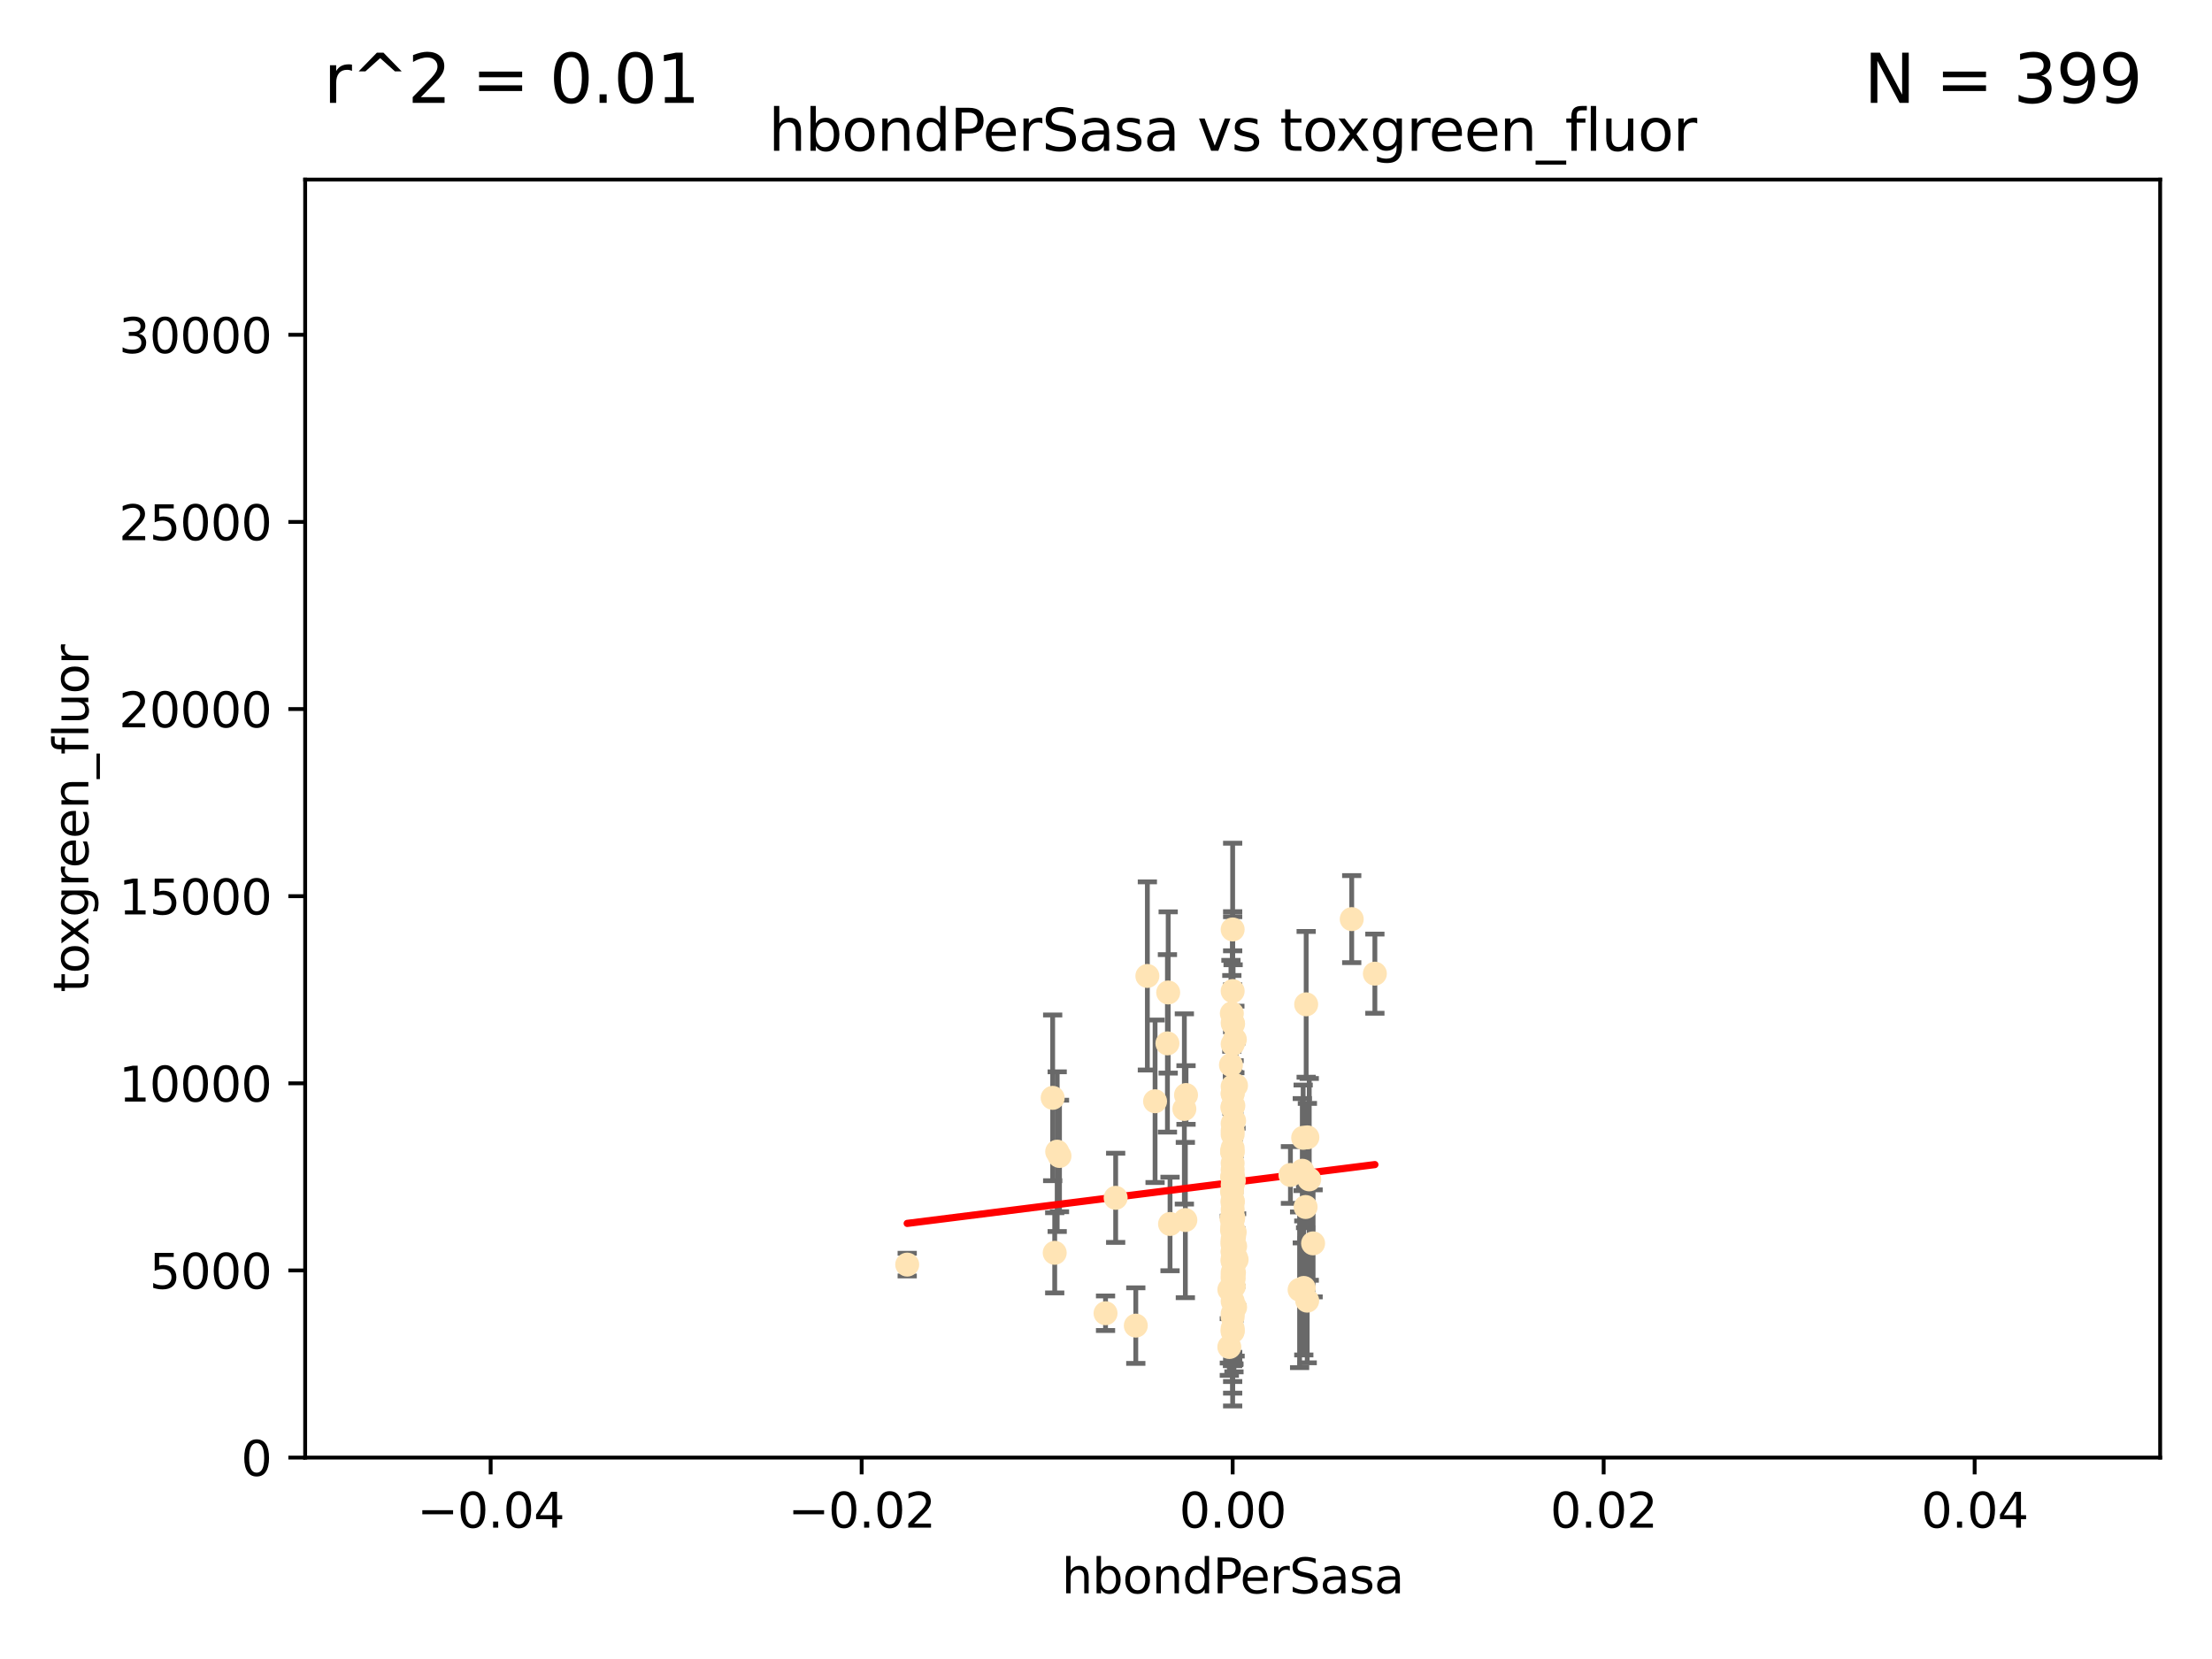 <?xml version="1.0" encoding="utf-8" standalone="no"?>
<!DOCTYPE svg PUBLIC "-//W3C//DTD SVG 1.1//EN"
  "http://www.w3.org/Graphics/SVG/1.1/DTD/svg11.dtd">
<svg xmlns:xlink="http://www.w3.org/1999/xlink" width="460.8pt" height="345.6pt" viewBox="0 0 460.8 345.6" xmlns="http://www.w3.org/2000/svg" version="1.1">
 <defs>
  <style type="text/css">*{stroke-linejoin: round; stroke-linecap: butt}</style>
 </defs>
 <g id="figure_1">
  <g id="patch_1">
   <path d="M 0 345.6 
L 460.8 345.6 
L 460.8 0 
L 0 0 
z
" style="fill: #ffffff"/>
  </g>
  <g id="axes_1">
   <g id="patch_2">
    <path d="M 63.571 303.64 
L 450 303.64 
L 450 37.411 
L 63.571 37.411 
z
" style="fill: #ffffff"/>
   </g>
   <g id="PathCollection_1">
    <defs>
     <path id="m0e00f5f2d9" d="M 0 1.118 
C 0.297 1.118 0.581 1 0.791 0.791 
C 1 0.581 1.118 0.297 1.118 0 
C 1.118 -0.297 1 -0.581 0.791 -0.791 
C 0.581 -1 0.297 -1.118 0 -1.118 
C -0.297 -1.118 -0.581 -1 -0.791 -0.791 
C -1 -0.581 -1.118 -0.297 -1.118 0 
C -1.118 0.297 -1 0.581 -0.791 0.791 
C -0.581 1 -0.297 1.118 0 1.118 
z
" style="stroke: #ffe4b5"/>
    </defs>
    <g clip-path="url(#p1bb22c89fe)">
     <use xlink:href="#m0e00f5f2d9" x="257.244" y="216.536" style="fill: #ffe4b5; stroke: #ffe4b5"/>
     <use xlink:href="#m0e00f5f2d9" x="247.07" y="228.111" style="fill: #ffe4b5; stroke: #ffe4b5"/>
     <use xlink:href="#m0e00f5f2d9" x="268.821" y="244.769" style="fill: #ffe4b5; stroke: #ffe4b5"/>
     <use xlink:href="#m0e00f5f2d9" x="256.786" y="234.05" style="fill: #ffe4b5; stroke: #ffe4b5"/>
     <use xlink:href="#m0e00f5f2d9" x="246.724" y="231.017" style="fill: #ffe4b5; stroke: #ffe4b5"/>
     <use xlink:href="#m0e00f5f2d9" x="271.474" y="237.027" style="fill: #ffe4b5; stroke: #ffe4b5"/>
     <use xlink:href="#m0e00f5f2d9" x="240.623" y="229.412" style="fill: #ffe4b5; stroke: #ffe4b5"/>
     <use xlink:href="#m0e00f5f2d9" x="257.007" y="266.293" style="fill: #ffe4b5; stroke: #ffe4b5"/>
     <use xlink:href="#m0e00f5f2d9" x="257.294" y="272.322" style="fill: #ffe4b5; stroke: #ffe4b5"/>
     <use xlink:href="#m0e00f5f2d9" x="246.931" y="254.155" style="fill: #ffe4b5; stroke: #ffe4b5"/>
     <use xlink:href="#m0e00f5f2d9" x="256.671" y="239.982" style="fill: #ffe4b5; stroke: #ffe4b5"/>
     <use xlink:href="#m0e00f5f2d9" x="256.688" y="239.753" style="fill: #ffe4b5; stroke: #ffe4b5"/>
     <use xlink:href="#m0e00f5f2d9" x="257.071" y="257.637" style="fill: #ffe4b5; stroke: #ffe4b5"/>
     <use xlink:href="#m0e00f5f2d9" x="257.303" y="259.605" style="fill: #ffe4b5; stroke: #ffe4b5"/>
     <use xlink:href="#m0e00f5f2d9" x="256.786" y="253.6" style="fill: #ffe4b5; stroke: #ffe4b5"/>
     <use xlink:href="#m0e00f5f2d9" x="256.786" y="235.57" style="fill: #ffe4b5; stroke: #ffe4b5"/>
     <use xlink:href="#m0e00f5f2d9" x="257.058" y="265.126" style="fill: #ffe4b5; stroke: #ffe4b5"/>
     <use xlink:href="#m0e00f5f2d9" x="256.711" y="255.451" style="fill: #ffe4b5; stroke: #ffe4b5"/>
     <use xlink:href="#m0e00f5f2d9" x="232.412" y="249.525" style="fill: #ffe4b5; stroke: #ffe4b5"/>
     <use xlink:href="#m0e00f5f2d9" x="256.786" y="254.168" style="fill: #ffe4b5; stroke: #ffe4b5"/>
     <use xlink:href="#m0e00f5f2d9" x="257.033" y="245.935" style="fill: #ffe4b5; stroke: #ffe4b5"/>
     <use xlink:href="#m0e00f5f2d9" x="286.412" y="202.832" style="fill: #ffe4b5; stroke: #ffe4b5"/>
     <use xlink:href="#m0e00f5f2d9" x="219.291" y="228.7" style="fill: #ffe4b5; stroke: #ffe4b5"/>
     <use xlink:href="#m0e00f5f2d9" x="256.786" y="226.335" style="fill: #ffe4b5; stroke: #ffe4b5"/>
     <use xlink:href="#m0e00f5f2d9" x="256.786" y="245.292" style="fill: #ffe4b5; stroke: #ffe4b5"/>
     <use xlink:href="#m0e00f5f2d9" x="272.74" y="245.681" style="fill: #ffe4b5; stroke: #ffe4b5"/>
     <use xlink:href="#m0e00f5f2d9" x="239.018" y="203.309" style="fill: #ffe4b5; stroke: #ffe4b5"/>
     <use xlink:href="#m0e00f5f2d9" x="256.786" y="262.659" style="fill: #ffe4b5; stroke: #ffe4b5"/>
     <use xlink:href="#m0e00f5f2d9" x="256.915" y="253.603" style="fill: #ffe4b5; stroke: #ffe4b5"/>
     <use xlink:href="#m0e00f5f2d9" x="256.786" y="250.173" style="fill: #ffe4b5; stroke: #ffe4b5"/>
     <use xlink:href="#m0e00f5f2d9" x="256.65" y="248.241" style="fill: #ffe4b5; stroke: #ffe4b5"/>
     <use xlink:href="#m0e00f5f2d9" x="256.786" y="245.382" style="fill: #ffe4b5; stroke: #ffe4b5"/>
     <use xlink:href="#m0e00f5f2d9" x="220.713" y="240.809" style="fill: #ffe4b5; stroke: #ffe4b5"/>
     <use xlink:href="#m0e00f5f2d9" x="271.294" y="243.885" style="fill: #ffe4b5; stroke: #ffe4b5"/>
     <use xlink:href="#m0e00f5f2d9" x="256.656" y="256.268" style="fill: #ffe4b5; stroke: #ffe4b5"/>
     <use xlink:href="#m0e00f5f2d9" x="256.786" y="258.147" style="fill: #ffe4b5; stroke: #ffe4b5"/>
     <use xlink:href="#m0e00f5f2d9" x="256.786" y="266.337" style="fill: #ffe4b5; stroke: #ffe4b5"/>
     <use xlink:href="#m0e00f5f2d9" x="256.786" y="217.517" style="fill: #ffe4b5; stroke: #ffe4b5"/>
     <use xlink:href="#m0e00f5f2d9" x="256.786" y="250.198" style="fill: #ffe4b5; stroke: #ffe4b5"/>
     <use xlink:href="#m0e00f5f2d9" x="256.786" y="265.765" style="fill: #ffe4b5; stroke: #ffe4b5"/>
     <use xlink:href="#m0e00f5f2d9" x="256.091" y="280.604" style="fill: #ffe4b5; stroke: #ffe4b5"/>
     <use xlink:href="#m0e00f5f2d9" x="256.758" y="240.015" style="fill: #ffe4b5; stroke: #ffe4b5"/>
     <use xlink:href="#m0e00f5f2d9" x="188.988" y="263.441" style="fill: #ffe4b5; stroke: #ffe4b5"/>
     <use xlink:href="#m0e00f5f2d9" x="256.786" y="242.322" style="fill: #ffe4b5; stroke: #ffe4b5"/>
     <use xlink:href="#m0e00f5f2d9" x="256.924" y="230.33" style="fill: #ffe4b5; stroke: #ffe4b5"/>
     <use xlink:href="#m0e00f5f2d9" x="256.735" y="259.103" style="fill: #ffe4b5; stroke: #ffe4b5"/>
     <use xlink:href="#m0e00f5f2d9" x="256.786" y="244.88" style="fill: #ffe4b5; stroke: #ffe4b5"/>
     <use xlink:href="#m0e00f5f2d9" x="257.483" y="226.132" style="fill: #ffe4b5; stroke: #ffe4b5"/>
     <use xlink:href="#m0e00f5f2d9" x="256.786" y="277.386" style="fill: #ffe4b5; stroke: #ffe4b5"/>
     <use xlink:href="#m0e00f5f2d9" x="256.786" y="230.52" style="fill: #ffe4b5; stroke: #ffe4b5"/>
     <use xlink:href="#m0e00f5f2d9" x="256.786" y="213.083" style="fill: #ffe4b5; stroke: #ffe4b5"/>
     <use xlink:href="#m0e00f5f2d9" x="256.786" y="271.074" style="fill: #ffe4b5; stroke: #ffe4b5"/>
     <use xlink:href="#m0e00f5f2d9" x="273.543" y="259.016" style="fill: #ffe4b5; stroke: #ffe4b5"/>
     <use xlink:href="#m0e00f5f2d9" x="272.317" y="270.951" style="fill: #ffe4b5; stroke: #ffe4b5"/>
     <use xlink:href="#m0e00f5f2d9" x="256.786" y="244.786" style="fill: #ffe4b5; stroke: #ffe4b5"/>
     <use xlink:href="#m0e00f5f2d9" x="256.786" y="245.545" style="fill: #ffe4b5; stroke: #ffe4b5"/>
     <use xlink:href="#m0e00f5f2d9" x="257.213" y="256.689" style="fill: #ffe4b5; stroke: #ffe4b5"/>
     <use xlink:href="#m0e00f5f2d9" x="256.786" y="260.664" style="fill: #ffe4b5; stroke: #ffe4b5"/>
     <use xlink:href="#m0e00f5f2d9" x="257.074" y="263.316" style="fill: #ffe4b5; stroke: #ffe4b5"/>
     <use xlink:href="#m0e00f5f2d9" x="256.613" y="211.111" style="fill: #ffe4b5; stroke: #ffe4b5"/>
     <use xlink:href="#m0e00f5f2d9" x="272.354" y="236.934" style="fill: #ffe4b5; stroke: #ffe4b5"/>
     <use xlink:href="#m0e00f5f2d9" x="256.786" y="227.815" style="fill: #ffe4b5; stroke: #ffe4b5"/>
     <use xlink:href="#m0e00f5f2d9" x="256.547" y="253.828" style="fill: #ffe4b5; stroke: #ffe4b5"/>
     <use xlink:href="#m0e00f5f2d9" x="256.098" y="268.649" style="fill: #ffe4b5; stroke: #ffe4b5"/>
     <use xlink:href="#m0e00f5f2d9" x="256.786" y="227.838" style="fill: #ffe4b5; stroke: #ffe4b5"/>
     <use xlink:href="#m0e00f5f2d9" x="256.786" y="262.194" style="fill: #ffe4b5; stroke: #ffe4b5"/>
     <use xlink:href="#m0e00f5f2d9" x="256.427" y="221.853" style="fill: #ffe4b5; stroke: #ffe4b5"/>
     <use xlink:href="#m0e00f5f2d9" x="256.786" y="206.457" style="fill: #ffe4b5; stroke: #ffe4b5"/>
     <use xlink:href="#m0e00f5f2d9" x="257.44" y="261.955" style="fill: #ffe4b5; stroke: #ffe4b5"/>
     <use xlink:href="#m0e00f5f2d9" x="256.786" y="273.662" style="fill: #ffe4b5; stroke: #ffe4b5"/>
     <use xlink:href="#m0e00f5f2d9" x="256.786" y="262.694" style="fill: #ffe4b5; stroke: #ffe4b5"/>
     <use xlink:href="#m0e00f5f2d9" x="256.786" y="193.623" style="fill: #ffe4b5; stroke: #ffe4b5"/>
     <use xlink:href="#m0e00f5f2d9" x="256.786" y="246.826" style="fill: #ffe4b5; stroke: #ffe4b5"/>
     <use xlink:href="#m0e00f5f2d9" x="281.589" y="191.469" style="fill: #ffe4b5; stroke: #ffe4b5"/>
     <use xlink:href="#m0e00f5f2d9" x="256.697" y="245.234" style="fill: #ffe4b5; stroke: #ffe4b5"/>
     <use xlink:href="#m0e00f5f2d9" x="256.98" y="261.986" style="fill: #ffe4b5; stroke: #ffe4b5"/>
     <use xlink:href="#m0e00f5f2d9" x="272.099" y="209.222" style="fill: #ffe4b5; stroke: #ffe4b5"/>
     <use xlink:href="#m0e00f5f2d9" x="256.786" y="260.815" style="fill: #ffe4b5; stroke: #ffe4b5"/>
     <use xlink:href="#m0e00f5f2d9" x="256.786" y="265.045" style="fill: #ffe4b5; stroke: #ffe4b5"/>
     <use xlink:href="#m0e00f5f2d9" x="256.786" y="243.672" style="fill: #ffe4b5; stroke: #ffe4b5"/>
     <use xlink:href="#m0e00f5f2d9" x="270.731" y="268.684" style="fill: #ffe4b5; stroke: #ffe4b5"/>
     <use xlink:href="#m0e00f5f2d9" x="256.853" y="246.295" style="fill: #ffe4b5; stroke: #ffe4b5"/>
     <use xlink:href="#m0e00f5f2d9" x="256.733" y="230.72" style="fill: #ffe4b5; stroke: #ffe4b5"/>
     <use xlink:href="#m0e00f5f2d9" x="271.606" y="268.302" style="fill: #ffe4b5; stroke: #ffe4b5"/>
     <use xlink:href="#m0e00f5f2d9" x="220.232" y="239.911" style="fill: #ffe4b5; stroke: #ffe4b5"/>
     <use xlink:href="#m0e00f5f2d9" x="257.609" y="262.419" style="fill: #ffe4b5; stroke: #ffe4b5"/>
     <use xlink:href="#m0e00f5f2d9" x="243.198" y="217.353" style="fill: #ffe4b5; stroke: #ffe4b5"/>
     <use xlink:href="#m0e00f5f2d9" x="256.786" y="258.605" style="fill: #ffe4b5; stroke: #ffe4b5"/>
     <use xlink:href="#m0e00f5f2d9" x="256.786" y="253.753" style="fill: #ffe4b5; stroke: #ffe4b5"/>
     <use xlink:href="#m0e00f5f2d9" x="256.878" y="213.294" style="fill: #ffe4b5; stroke: #ffe4b5"/>
     <use xlink:href="#m0e00f5f2d9" x="243.74" y="254.975" style="fill: #ffe4b5; stroke: #ffe4b5"/>
     <use xlink:href="#m0e00f5f2d9" x="219.716" y="260.985" style="fill: #ffe4b5; stroke: #ffe4b5"/>
     <use xlink:href="#m0e00f5f2d9" x="256.79" y="251.971" style="fill: #ffe4b5; stroke: #ffe4b5"/>
     <use xlink:href="#m0e00f5f2d9" x="256.786" y="276.739" style="fill: #ffe4b5; stroke: #ffe4b5"/>
     <use xlink:href="#m0e00f5f2d9" x="256.786" y="253.562" style="fill: #ffe4b5; stroke: #ffe4b5"/>
     <use xlink:href="#m0e00f5f2d9" x="256.786" y="274.347" style="fill: #ffe4b5; stroke: #ffe4b5"/>
     <use xlink:href="#m0e00f5f2d9" x="257.031" y="267.976" style="fill: #ffe4b5; stroke: #ffe4b5"/>
     <use xlink:href="#m0e00f5f2d9" x="256.786" y="277.211" style="fill: #ffe4b5; stroke: #ffe4b5"/>
     <use xlink:href="#m0e00f5f2d9" x="271.98" y="251.441" style="fill: #ffe4b5; stroke: #ffe4b5"/>
     <use xlink:href="#m0e00f5f2d9" x="257.088" y="233.485" style="fill: #ffe4b5; stroke: #ffe4b5"/>
     <use xlink:href="#m0e00f5f2d9" x="256.786" y="250.681" style="fill: #ffe4b5; stroke: #ffe4b5"/>
     <use xlink:href="#m0e00f5f2d9" x="256.786" y="239.983" style="fill: #ffe4b5; stroke: #ffe4b5"/>
     <use xlink:href="#m0e00f5f2d9" x="236.608" y="276.151" style="fill: #ffe4b5; stroke: #ffe4b5"/>
     <use xlink:href="#m0e00f5f2d9" x="243.355" y="206.748" style="fill: #ffe4b5; stroke: #ffe4b5"/>
     <use xlink:href="#m0e00f5f2d9" x="256.786" y="236.321" style="fill: #ffe4b5; stroke: #ffe4b5"/>
     <use xlink:href="#m0e00f5f2d9" x="256.786" y="239.171" style="fill: #ffe4b5; stroke: #ffe4b5"/>
     <use xlink:href="#m0e00f5f2d9" x="230.304" y="273.573" style="fill: #ffe4b5; stroke: #ffe4b5"/>
    </g>
   </g>
   <g id="matplotlib.axis_1">
    <g id="xtick_1">
     <g id="line2d_1">
      <defs>
       <path id="m0649bec3f9" d="M 0 0 
L 0 3.5 
" style="stroke: #000000; stroke-width: 0.8"/>
      </defs>
      <g>
       <use xlink:href="#m0649bec3f9" x="102.214" y="303.64" style="stroke: #000000; stroke-width: 0.8"/>
      </g>
     </g>
     <g id="text_1">
      <!-- −0.04 -->
      <g transform="translate(86.891 318.238)scale(0.1 -0.1)">
       <defs>
        <path id="DejaVuSans-2212" d="M 678 2272 
L 4684 2272 
L 4684 1741 
L 678 1741 
L 678 2272 
z
" transform="scale(0.016)"/>
        <path id="DejaVuSans-30" d="M 2034 4250 
Q 1547 4250 1301 3770 
Q 1056 3291 1056 2328 
Q 1056 1369 1301 889 
Q 1547 409 2034 409 
Q 2525 409 2770 889 
Q 3016 1369 3016 2328 
Q 3016 3291 2770 3770 
Q 2525 4250 2034 4250 
z
M 2034 4750 
Q 2819 4750 3233 4129 
Q 3647 3509 3647 2328 
Q 3647 1150 3233 529 
Q 2819 -91 2034 -91 
Q 1250 -91 836 529 
Q 422 1150 422 2328 
Q 422 3509 836 4129 
Q 1250 4750 2034 4750 
z
" transform="scale(0.016)"/>
        <path id="DejaVuSans-2e" d="M 684 794 
L 1344 794 
L 1344 0 
L 684 0 
L 684 794 
z
" transform="scale(0.016)"/>
        <path id="DejaVuSans-34" d="M 2419 4116 
L 825 1625 
L 2419 1625 
L 2419 4116 
z
M 2253 4666 
L 3047 4666 
L 3047 1625 
L 3713 1625 
L 3713 1100 
L 3047 1100 
L 3047 0 
L 2419 0 
L 2419 1100 
L 313 1100 
L 313 1709 
L 2253 4666 
z
" transform="scale(0.016)"/>
       </defs>
       <use xlink:href="#DejaVuSans-2212"/>
       <use xlink:href="#DejaVuSans-30" x="83.789"/>
       <use xlink:href="#DejaVuSans-2e" x="147.412"/>
       <use xlink:href="#DejaVuSans-30" x="179.199"/>
       <use xlink:href="#DejaVuSans-34" x="242.822"/>
      </g>
     </g>
    </g>
    <g id="xtick_2">
     <g id="line2d_2">
      <g>
       <use xlink:href="#m0649bec3f9" x="179.5" y="303.64" style="stroke: #000000; stroke-width: 0.8"/>
      </g>
     </g>
     <g id="text_2">
      <!-- −0.02 -->
      <g transform="translate(164.177 318.238)scale(0.1 -0.1)">
       <defs>
        <path id="DejaVuSans-32" d="M 1228 531 
L 3431 531 
L 3431 0 
L 469 0 
L 469 531 
Q 828 903 1448 1529 
Q 2069 2156 2228 2338 
Q 2531 2678 2651 2914 
Q 2772 3150 2772 3378 
Q 2772 3750 2511 3984 
Q 2250 4219 1831 4219 
Q 1534 4219 1204 4116 
Q 875 4013 500 3803 
L 500 4441 
Q 881 4594 1212 4672 
Q 1544 4750 1819 4750 
Q 2544 4750 2975 4387 
Q 3406 4025 3406 3419 
Q 3406 3131 3298 2873 
Q 3191 2616 2906 2266 
Q 2828 2175 2409 1742 
Q 1991 1309 1228 531 
z
" transform="scale(0.016)"/>
       </defs>
       <use xlink:href="#DejaVuSans-2212"/>
       <use xlink:href="#DejaVuSans-30" x="83.789"/>
       <use xlink:href="#DejaVuSans-2e" x="147.412"/>
       <use xlink:href="#DejaVuSans-30" x="179.199"/>
       <use xlink:href="#DejaVuSans-32" x="242.822"/>
      </g>
     </g>
    </g>
    <g id="xtick_3">
     <g id="line2d_3">
      <g>
       <use xlink:href="#m0649bec3f9" x="256.786" y="303.64" style="stroke: #000000; stroke-width: 0.8"/>
      </g>
     </g>
     <g id="text_3">
      <!-- 0.00 -->
      <g transform="translate(245.653 318.238)scale(0.1 -0.1)">
       <use xlink:href="#DejaVuSans-30"/>
       <use xlink:href="#DejaVuSans-2e" x="63.623"/>
       <use xlink:href="#DejaVuSans-30" x="95.41"/>
       <use xlink:href="#DejaVuSans-30" x="159.033"/>
      </g>
     </g>
    </g>
    <g id="xtick_4">
     <g id="line2d_4">
      <g>
       <use xlink:href="#m0649bec3f9" x="334.071" y="303.64" style="stroke: #000000; stroke-width: 0.8"/>
      </g>
     </g>
     <g id="text_4">
      <!-- 0.02 -->
      <g transform="translate(322.939 318.238)scale(0.1 -0.1)">
       <use xlink:href="#DejaVuSans-30"/>
       <use xlink:href="#DejaVuSans-2e" x="63.623"/>
       <use xlink:href="#DejaVuSans-30" x="95.41"/>
       <use xlink:href="#DejaVuSans-32" x="159.033"/>
      </g>
     </g>
    </g>
    <g id="xtick_5">
     <g id="line2d_5">
      <g>
       <use xlink:href="#m0649bec3f9" x="411.357" y="303.64" style="stroke: #000000; stroke-width: 0.8"/>
      </g>
     </g>
     <g id="text_5">
      <!-- 0.04 -->
      <g transform="translate(400.224 318.238)scale(0.1 -0.1)">
       <use xlink:href="#DejaVuSans-30"/>
       <use xlink:href="#DejaVuSans-2e" x="63.623"/>
       <use xlink:href="#DejaVuSans-30" x="95.41"/>
       <use xlink:href="#DejaVuSans-34" x="159.033"/>
      </g>
     </g>
    </g>
    <g id="text_6">
     <!-- hbondPerSasa -->
     <g transform="translate(221.168 331.917)scale(0.1 -0.1)">
      <defs>
       <path id="DejaVuSans-68" d="M 3513 2113 
L 3513 0 
L 2938 0 
L 2938 2094 
Q 2938 2591 2744 2837 
Q 2550 3084 2163 3084 
Q 1697 3084 1428 2787 
Q 1159 2491 1159 1978 
L 1159 0 
L 581 0 
L 581 4863 
L 1159 4863 
L 1159 2956 
Q 1366 3272 1645 3428 
Q 1925 3584 2291 3584 
Q 2894 3584 3203 3211 
Q 3513 2838 3513 2113 
z
" transform="scale(0.016)"/>
       <path id="DejaVuSans-62" d="M 3116 1747 
Q 3116 2381 2855 2742 
Q 2594 3103 2138 3103 
Q 1681 3103 1420 2742 
Q 1159 2381 1159 1747 
Q 1159 1113 1420 752 
Q 1681 391 2138 391 
Q 2594 391 2855 752 
Q 3116 1113 3116 1747 
z
M 1159 2969 
Q 1341 3281 1617 3432 
Q 1894 3584 2278 3584 
Q 2916 3584 3314 3078 
Q 3713 2572 3713 1747 
Q 3713 922 3314 415 
Q 2916 -91 2278 -91 
Q 1894 -91 1617 61 
Q 1341 213 1159 525 
L 1159 0 
L 581 0 
L 581 4863 
L 1159 4863 
L 1159 2969 
z
" transform="scale(0.016)"/>
       <path id="DejaVuSans-6f" d="M 1959 3097 
Q 1497 3097 1228 2736 
Q 959 2375 959 1747 
Q 959 1119 1226 758 
Q 1494 397 1959 397 
Q 2419 397 2687 759 
Q 2956 1122 2956 1747 
Q 2956 2369 2687 2733 
Q 2419 3097 1959 3097 
z
M 1959 3584 
Q 2709 3584 3137 3096 
Q 3566 2609 3566 1747 
Q 3566 888 3137 398 
Q 2709 -91 1959 -91 
Q 1206 -91 779 398 
Q 353 888 353 1747 
Q 353 2609 779 3096 
Q 1206 3584 1959 3584 
z
" transform="scale(0.016)"/>
       <path id="DejaVuSans-6e" d="M 3513 2113 
L 3513 0 
L 2938 0 
L 2938 2094 
Q 2938 2591 2744 2837 
Q 2550 3084 2163 3084 
Q 1697 3084 1428 2787 
Q 1159 2491 1159 1978 
L 1159 0 
L 581 0 
L 581 3500 
L 1159 3500 
L 1159 2956 
Q 1366 3272 1645 3428 
Q 1925 3584 2291 3584 
Q 2894 3584 3203 3211 
Q 3513 2838 3513 2113 
z
" transform="scale(0.016)"/>
       <path id="DejaVuSans-64" d="M 2906 2969 
L 2906 4863 
L 3481 4863 
L 3481 0 
L 2906 0 
L 2906 525 
Q 2725 213 2448 61 
Q 2172 -91 1784 -91 
Q 1150 -91 751 415 
Q 353 922 353 1747 
Q 353 2572 751 3078 
Q 1150 3584 1784 3584 
Q 2172 3584 2448 3432 
Q 2725 3281 2906 2969 
z
M 947 1747 
Q 947 1113 1208 752 
Q 1469 391 1925 391 
Q 2381 391 2643 752 
Q 2906 1113 2906 1747 
Q 2906 2381 2643 2742 
Q 2381 3103 1925 3103 
Q 1469 3103 1208 2742 
Q 947 2381 947 1747 
z
" transform="scale(0.016)"/>
       <path id="DejaVuSans-50" d="M 1259 4147 
L 1259 2394 
L 2053 2394 
Q 2494 2394 2734 2622 
Q 2975 2850 2975 3272 
Q 2975 3691 2734 3919 
Q 2494 4147 2053 4147 
L 1259 4147 
z
M 628 4666 
L 2053 4666 
Q 2838 4666 3239 4311 
Q 3641 3956 3641 3272 
Q 3641 2581 3239 2228 
Q 2838 1875 2053 1875 
L 1259 1875 
L 1259 0 
L 628 0 
L 628 4666 
z
" transform="scale(0.016)"/>
       <path id="DejaVuSans-65" d="M 3597 1894 
L 3597 1613 
L 953 1613 
Q 991 1019 1311 708 
Q 1631 397 2203 397 
Q 2534 397 2845 478 
Q 3156 559 3463 722 
L 3463 178 
Q 3153 47 2828 -22 
Q 2503 -91 2169 -91 
Q 1331 -91 842 396 
Q 353 884 353 1716 
Q 353 2575 817 3079 
Q 1281 3584 2069 3584 
Q 2775 3584 3186 3129 
Q 3597 2675 3597 1894 
z
M 3022 2063 
Q 3016 2534 2758 2815 
Q 2500 3097 2075 3097 
Q 1594 3097 1305 2825 
Q 1016 2553 972 2059 
L 3022 2063 
z
" transform="scale(0.016)"/>
       <path id="DejaVuSans-72" d="M 2631 2963 
Q 2534 3019 2420 3045 
Q 2306 3072 2169 3072 
Q 1681 3072 1420 2755 
Q 1159 2438 1159 1844 
L 1159 0 
L 581 0 
L 581 3500 
L 1159 3500 
L 1159 2956 
Q 1341 3275 1631 3429 
Q 1922 3584 2338 3584 
Q 2397 3584 2469 3576 
Q 2541 3569 2628 3553 
L 2631 2963 
z
" transform="scale(0.016)"/>
       <path id="DejaVuSans-53" d="M 3425 4513 
L 3425 3897 
Q 3066 4069 2747 4153 
Q 2428 4238 2131 4238 
Q 1616 4238 1336 4038 
Q 1056 3838 1056 3469 
Q 1056 3159 1242 3001 
Q 1428 2844 1947 2747 
L 2328 2669 
Q 3034 2534 3370 2195 
Q 3706 1856 3706 1288 
Q 3706 609 3251 259 
Q 2797 -91 1919 -91 
Q 1588 -91 1214 -16 
Q 841 59 441 206 
L 441 856 
Q 825 641 1194 531 
Q 1563 422 1919 422 
Q 2459 422 2753 634 
Q 3047 847 3047 1241 
Q 3047 1584 2836 1778 
Q 2625 1972 2144 2069 
L 1759 2144 
Q 1053 2284 737 2584 
Q 422 2884 422 3419 
Q 422 4038 858 4394 
Q 1294 4750 2059 4750 
Q 2388 4750 2728 4690 
Q 3069 4631 3425 4513 
z
" transform="scale(0.016)"/>
       <path id="DejaVuSans-61" d="M 2194 1759 
Q 1497 1759 1228 1600 
Q 959 1441 959 1056 
Q 959 750 1161 570 
Q 1363 391 1709 391 
Q 2188 391 2477 730 
Q 2766 1069 2766 1631 
L 2766 1759 
L 2194 1759 
z
M 3341 1997 
L 3341 0 
L 2766 0 
L 2766 531 
Q 2569 213 2275 61 
Q 1981 -91 1556 -91 
Q 1019 -91 701 211 
Q 384 513 384 1019 
Q 384 1609 779 1909 
Q 1175 2209 1959 2209 
L 2766 2209 
L 2766 2266 
Q 2766 2663 2505 2880 
Q 2244 3097 1772 3097 
Q 1472 3097 1187 3025 
Q 903 2953 641 2809 
L 641 3341 
Q 956 3463 1253 3523 
Q 1550 3584 1831 3584 
Q 2591 3584 2966 3190 
Q 3341 2797 3341 1997 
z
" transform="scale(0.016)"/>
       <path id="DejaVuSans-73" d="M 2834 3397 
L 2834 2853 
Q 2591 2978 2328 3040 
Q 2066 3103 1784 3103 
Q 1356 3103 1142 2972 
Q 928 2841 928 2578 
Q 928 2378 1081 2264 
Q 1234 2150 1697 2047 
L 1894 2003 
Q 2506 1872 2764 1633 
Q 3022 1394 3022 966 
Q 3022 478 2636 193 
Q 2250 -91 1575 -91 
Q 1294 -91 989 -36 
Q 684 19 347 128 
L 347 722 
Q 666 556 975 473 
Q 1284 391 1588 391 
Q 1994 391 2212 530 
Q 2431 669 2431 922 
Q 2431 1156 2273 1281 
Q 2116 1406 1581 1522 
L 1381 1569 
Q 847 1681 609 1914 
Q 372 2147 372 2553 
Q 372 3047 722 3315 
Q 1072 3584 1716 3584 
Q 2034 3584 2315 3537 
Q 2597 3491 2834 3397 
z
" transform="scale(0.016)"/>
      </defs>
      <use xlink:href="#DejaVuSans-68"/>
      <use xlink:href="#DejaVuSans-62" x="63.379"/>
      <use xlink:href="#DejaVuSans-6f" x="126.855"/>
      <use xlink:href="#DejaVuSans-6e" x="188.037"/>
      <use xlink:href="#DejaVuSans-64" x="251.416"/>
      <use xlink:href="#DejaVuSans-50" x="314.893"/>
      <use xlink:href="#DejaVuSans-65" x="371.57"/>
      <use xlink:href="#DejaVuSans-72" x="433.094"/>
      <use xlink:href="#DejaVuSans-53" x="474.207"/>
      <use xlink:href="#DejaVuSans-61" x="537.684"/>
      <use xlink:href="#DejaVuSans-73" x="598.963"/>
      <use xlink:href="#DejaVuSans-61" x="651.062"/>
     </g>
    </g>
   </g>
   <g id="matplotlib.axis_2">
    <g id="ytick_1">
     <g id="line2d_6">
      <defs>
       <path id="m889a915c3d" d="M 0 0 
L -3.5 0 
" style="stroke: #000000; stroke-width: 0.8"/>
      </defs>
      <g>
       <use xlink:href="#m889a915c3d" x="63.571" y="303.64" style="stroke: #000000; stroke-width: 0.8"/>
      </g>
     </g>
     <g id="text_7">
      <!-- 0 -->
      <g transform="translate(50.209 307.439)scale(0.1 -0.1)">
       <use xlink:href="#DejaVuSans-30"/>
      </g>
     </g>
    </g>
    <g id="ytick_2">
     <g id="line2d_7">
      <g>
       <use xlink:href="#m889a915c3d" x="63.571" y="264.657" style="stroke: #000000; stroke-width: 0.8"/>
      </g>
     </g>
     <g id="text_8">
      <!-- 5000 -->
      <g transform="translate(31.121 268.457)scale(0.1 -0.1)">
       <defs>
        <path id="DejaVuSans-35" d="M 691 4666 
L 3169 4666 
L 3169 4134 
L 1269 4134 
L 1269 2991 
Q 1406 3038 1543 3061 
Q 1681 3084 1819 3084 
Q 2600 3084 3056 2656 
Q 3513 2228 3513 1497 
Q 3513 744 3044 326 
Q 2575 -91 1722 -91 
Q 1428 -91 1123 -41 
Q 819 9 494 109 
L 494 744 
Q 775 591 1075 516 
Q 1375 441 1709 441 
Q 2250 441 2565 725 
Q 2881 1009 2881 1497 
Q 2881 1984 2565 2268 
Q 2250 2553 1709 2553 
Q 1456 2553 1204 2497 
Q 953 2441 691 2322 
L 691 4666 
z
" transform="scale(0.016)"/>
       </defs>
       <use xlink:href="#DejaVuSans-35"/>
       <use xlink:href="#DejaVuSans-30" x="63.623"/>
       <use xlink:href="#DejaVuSans-30" x="127.246"/>
       <use xlink:href="#DejaVuSans-30" x="190.869"/>
      </g>
     </g>
    </g>
    <g id="ytick_3">
     <g id="line2d_8">
      <g>
       <use xlink:href="#m889a915c3d" x="63.571" y="225.675" style="stroke: #000000; stroke-width: 0.8"/>
      </g>
     </g>
     <g id="text_9">
      <!-- 10000 -->
      <g transform="translate(24.759 229.474)scale(0.1 -0.1)">
       <defs>
        <path id="DejaVuSans-31" d="M 794 531 
L 1825 531 
L 1825 4091 
L 703 3866 
L 703 4441 
L 1819 4666 
L 2450 4666 
L 2450 531 
L 3481 531 
L 3481 0 
L 794 0 
L 794 531 
z
" transform="scale(0.016)"/>
       </defs>
       <use xlink:href="#DejaVuSans-31"/>
       <use xlink:href="#DejaVuSans-30" x="63.623"/>
       <use xlink:href="#DejaVuSans-30" x="127.246"/>
       <use xlink:href="#DejaVuSans-30" x="190.869"/>
       <use xlink:href="#DejaVuSans-30" x="254.492"/>
      </g>
     </g>
    </g>
    <g id="ytick_4">
     <g id="line2d_9">
      <g>
       <use xlink:href="#m889a915c3d" x="63.571" y="186.692" style="stroke: #000000; stroke-width: 0.8"/>
      </g>
     </g>
     <g id="text_10">
      <!-- 15000 -->
      <g transform="translate(24.759 190.492)scale(0.1 -0.1)">
       <use xlink:href="#DejaVuSans-31"/>
       <use xlink:href="#DejaVuSans-35" x="63.623"/>
       <use xlink:href="#DejaVuSans-30" x="127.246"/>
       <use xlink:href="#DejaVuSans-30" x="190.869"/>
       <use xlink:href="#DejaVuSans-30" x="254.492"/>
      </g>
     </g>
    </g>
    <g id="ytick_5">
     <g id="line2d_10">
      <g>
       <use xlink:href="#m889a915c3d" x="63.571" y="147.71" style="stroke: #000000; stroke-width: 0.8"/>
      </g>
     </g>
     <g id="text_11">
      <!-- 20000 -->
      <g transform="translate(24.759 151.509)scale(0.1 -0.1)">
       <use xlink:href="#DejaVuSans-32"/>
       <use xlink:href="#DejaVuSans-30" x="63.623"/>
       <use xlink:href="#DejaVuSans-30" x="127.246"/>
       <use xlink:href="#DejaVuSans-30" x="190.869"/>
       <use xlink:href="#DejaVuSans-30" x="254.492"/>
      </g>
     </g>
    </g>
    <g id="ytick_6">
     <g id="line2d_11">
      <g>
       <use xlink:href="#m889a915c3d" x="63.571" y="108.727" style="stroke: #000000; stroke-width: 0.8"/>
      </g>
     </g>
     <g id="text_12">
      <!-- 25000 -->
      <g transform="translate(24.759 112.527)scale(0.1 -0.1)">
       <use xlink:href="#DejaVuSans-32"/>
       <use xlink:href="#DejaVuSans-35" x="63.623"/>
       <use xlink:href="#DejaVuSans-30" x="127.246"/>
       <use xlink:href="#DejaVuSans-30" x="190.869"/>
       <use xlink:href="#DejaVuSans-30" x="254.492"/>
      </g>
     </g>
    </g>
    <g id="ytick_7">
     <g id="line2d_12">
      <g>
       <use xlink:href="#m889a915c3d" x="63.571" y="69.745" style="stroke: #000000; stroke-width: 0.8"/>
      </g>
     </g>
     <g id="text_13">
      <!-- 30000 -->
      <g transform="translate(24.759 73.544)scale(0.1 -0.1)">
       <defs>
        <path id="DejaVuSans-33" d="M 2597 2516 
Q 3050 2419 3304 2112 
Q 3559 1806 3559 1356 
Q 3559 666 3084 287 
Q 2609 -91 1734 -91 
Q 1441 -91 1130 -33 
Q 819 25 488 141 
L 488 750 
Q 750 597 1062 519 
Q 1375 441 1716 441 
Q 2309 441 2620 675 
Q 2931 909 2931 1356 
Q 2931 1769 2642 2001 
Q 2353 2234 1838 2234 
L 1294 2234 
L 1294 2753 
L 1863 2753 
Q 2328 2753 2575 2939 
Q 2822 3125 2822 3475 
Q 2822 3834 2567 4026 
Q 2313 4219 1838 4219 
Q 1578 4219 1281 4162 
Q 984 4106 628 3988 
L 628 4550 
Q 988 4650 1302 4700 
Q 1616 4750 1894 4750 
Q 2613 4750 3031 4423 
Q 3450 4097 3450 3541 
Q 3450 3153 3228 2886 
Q 3006 2619 2597 2516 
z
" transform="scale(0.016)"/>
       </defs>
       <use xlink:href="#DejaVuSans-33"/>
       <use xlink:href="#DejaVuSans-30" x="63.623"/>
       <use xlink:href="#DejaVuSans-30" x="127.246"/>
       <use xlink:href="#DejaVuSans-30" x="190.869"/>
       <use xlink:href="#DejaVuSans-30" x="254.492"/>
      </g>
     </g>
    </g>
    <g id="text_14">
     <!-- toxgreen_fluor -->
     <g transform="translate(18.401 206.72)rotate(-90)scale(0.1 -0.1)">
      <defs>
       <path id="DejaVuSans-74" d="M 1172 4494 
L 1172 3500 
L 2356 3500 
L 2356 3053 
L 1172 3053 
L 1172 1153 
Q 1172 725 1289 603 
Q 1406 481 1766 481 
L 2356 481 
L 2356 0 
L 1766 0 
Q 1100 0 847 248 
Q 594 497 594 1153 
L 594 3053 
L 172 3053 
L 172 3500 
L 594 3500 
L 594 4494 
L 1172 4494 
z
" transform="scale(0.016)"/>
       <path id="DejaVuSans-78" d="M 3513 3500 
L 2247 1797 
L 3578 0 
L 2900 0 
L 1881 1375 
L 863 0 
L 184 0 
L 1544 1831 
L 300 3500 
L 978 3500 
L 1906 2253 
L 2834 3500 
L 3513 3500 
z
" transform="scale(0.016)"/>
       <path id="DejaVuSans-67" d="M 2906 1791 
Q 2906 2416 2648 2759 
Q 2391 3103 1925 3103 
Q 1463 3103 1205 2759 
Q 947 2416 947 1791 
Q 947 1169 1205 825 
Q 1463 481 1925 481 
Q 2391 481 2648 825 
Q 2906 1169 2906 1791 
z
M 3481 434 
Q 3481 -459 3084 -895 
Q 2688 -1331 1869 -1331 
Q 1566 -1331 1297 -1286 
Q 1028 -1241 775 -1147 
L 775 -588 
Q 1028 -725 1275 -790 
Q 1522 -856 1778 -856 
Q 2344 -856 2625 -561 
Q 2906 -266 2906 331 
L 2906 616 
Q 2728 306 2450 153 
Q 2172 0 1784 0 
Q 1141 0 747 490 
Q 353 981 353 1791 
Q 353 2603 747 3093 
Q 1141 3584 1784 3584 
Q 2172 3584 2450 3431 
Q 2728 3278 2906 2969 
L 2906 3500 
L 3481 3500 
L 3481 434 
z
" transform="scale(0.016)"/>
       <path id="DejaVuSans-5f" d="M 3263 -1063 
L 3263 -1509 
L -63 -1509 
L -63 -1063 
L 3263 -1063 
z
" transform="scale(0.016)"/>
       <path id="DejaVuSans-66" d="M 2375 4863 
L 2375 4384 
L 1825 4384 
Q 1516 4384 1395 4259 
Q 1275 4134 1275 3809 
L 1275 3500 
L 2222 3500 
L 2222 3053 
L 1275 3053 
L 1275 0 
L 697 0 
L 697 3053 
L 147 3053 
L 147 3500 
L 697 3500 
L 697 3744 
Q 697 4328 969 4595 
Q 1241 4863 1831 4863 
L 2375 4863 
z
" transform="scale(0.016)"/>
       <path id="DejaVuSans-6c" d="M 603 4863 
L 1178 4863 
L 1178 0 
L 603 0 
L 603 4863 
z
" transform="scale(0.016)"/>
       <path id="DejaVuSans-75" d="M 544 1381 
L 544 3500 
L 1119 3500 
L 1119 1403 
Q 1119 906 1312 657 
Q 1506 409 1894 409 
Q 2359 409 2629 706 
Q 2900 1003 2900 1516 
L 2900 3500 
L 3475 3500 
L 3475 0 
L 2900 0 
L 2900 538 
Q 2691 219 2414 64 
Q 2138 -91 1772 -91 
Q 1169 -91 856 284 
Q 544 659 544 1381 
z
M 1991 3584 
L 1991 3584 
z
" transform="scale(0.016)"/>
      </defs>
      <use xlink:href="#DejaVuSans-74"/>
      <use xlink:href="#DejaVuSans-6f" x="39.209"/>
      <use xlink:href="#DejaVuSans-78" x="97.266"/>
      <use xlink:href="#DejaVuSans-67" x="156.445"/>
      <use xlink:href="#DejaVuSans-72" x="219.922"/>
      <use xlink:href="#DejaVuSans-65" x="258.785"/>
      <use xlink:href="#DejaVuSans-65" x="320.309"/>
      <use xlink:href="#DejaVuSans-6e" x="381.832"/>
      <use xlink:href="#DejaVuSans-5f" x="445.211"/>
      <use xlink:href="#DejaVuSans-66" x="495.211"/>
      <use xlink:href="#DejaVuSans-6c" x="530.416"/>
      <use xlink:href="#DejaVuSans-75" x="558.199"/>
      <use xlink:href="#DejaVuSans-6f" x="621.578"/>
      <use xlink:href="#DejaVuSans-72" x="682.76"/>
     </g>
    </g>
   </g>
   <g id="LineCollection_1">
    <path d="M 257.244 223.469 
L 257.244 209.604 
" clip-path="url(#p1bb22c89fe)" style="fill: none; stroke: #696969"/>
    <path d="M 247.07 234.219 
L 247.07 222.003 
" clip-path="url(#p1bb22c89fe)" style="fill: none; stroke: #696969"/>
    <path d="M 268.821 250.685 
L 268.821 238.853 
" clip-path="url(#p1bb22c89fe)" style="fill: none; stroke: #696969"/>
    <path d="M 256.786 243.689 
L 256.786 224.412 
" clip-path="url(#p1bb22c89fe)" style="fill: none; stroke: #696969"/>
    <path d="M 246.724 250.833 
L 246.724 211.201 
" clip-path="url(#p1bb22c89fe)" style="fill: none; stroke: #696969"/>
    <path d="M 271.474 248.024 
L 271.474 226.03 
" clip-path="url(#p1bb22c89fe)" style="fill: none; stroke: #696969"/>
    <path d="M 240.623 246.337 
L 240.623 212.488 
" clip-path="url(#p1bb22c89fe)" style="fill: none; stroke: #696969"/>
    <path d="M 257.007 284.276 
L 257.007 248.31 
" clip-path="url(#p1bb22c89fe)" style="fill: none; stroke: #696969"/>
    <path d="M 257.294 282.497 
L 257.294 262.146 
" clip-path="url(#p1bb22c89fe)" style="fill: none; stroke: #696969"/>
    <path d="M 246.931 270.328 
L 246.931 237.981 
" clip-path="url(#p1bb22c89fe)" style="fill: none; stroke: #696969"/>
    <path d="M 256.671 251.468 
L 256.671 228.497 
" clip-path="url(#p1bb22c89fe)" style="fill: none; stroke: #696969"/>
    <path d="M 256.688 249.466 
L 256.688 230.041 
" clip-path="url(#p1bb22c89fe)" style="fill: none; stroke: #696969"/>
    <path d="M 257.071 274.518 
L 257.071 240.757 
" clip-path="url(#p1bb22c89fe)" style="fill: none; stroke: #696969"/>
    <path d="M 257.303 272.84 
L 257.303 246.37 
" clip-path="url(#p1bb22c89fe)" style="fill: none; stroke: #696969"/>
    <path d="M 256.786 265.392 
L 256.786 241.809 
" clip-path="url(#p1bb22c89fe)" style="fill: none; stroke: #696969"/>
    <path d="M 256.786 246.748 
L 256.786 224.391 
" clip-path="url(#p1bb22c89fe)" style="fill: none; stroke: #696969"/>
    <path d="M 257.058 285.783 
L 257.058 244.468 
" clip-path="url(#p1bb22c89fe)" style="fill: none; stroke: #696969"/>
    <path d="M 256.711 270.841 
L 256.711 240.061 
" clip-path="url(#p1bb22c89fe)" style="fill: none; stroke: #696969"/>
    <path d="M 232.412 258.812 
L 232.412 240.237 
" clip-path="url(#p1bb22c89fe)" style="fill: none; stroke: #696969"/>
    <path d="M 256.786 266.875 
L 256.786 241.462 
" clip-path="url(#p1bb22c89fe)" style="fill: none; stroke: #696969"/>
    <path d="M 257.033 259.703 
L 257.033 232.167 
" clip-path="url(#p1bb22c89fe)" style="fill: none; stroke: #696969"/>
    <path d="M 286.412 211.08 
L 286.412 194.584 
" clip-path="url(#p1bb22c89fe)" style="fill: none; stroke: #696969"/>
    <path d="M 219.291 245.96 
L 219.291 211.441 
" clip-path="url(#p1bb22c89fe)" style="fill: none; stroke: #696969"/>
    <path d="M 256.786 239.154 
L 256.786 213.517 
" clip-path="url(#p1bb22c89fe)" style="fill: none; stroke: #696969"/>
    <path d="M 256.786 266.609 
L 256.786 223.975 
" clip-path="url(#p1bb22c89fe)" style="fill: none; stroke: #696969"/>
    <path d="M 272.74 266.698 
L 272.74 224.664 
" clip-path="url(#p1bb22c89fe)" style="fill: none; stroke: #696969"/>
    <path d="M 239.018 222.906 
L 239.018 183.712 
" clip-path="url(#p1bb22c89fe)" style="fill: none; stroke: #696969"/>
    <path d="M 256.786 281.835 
L 256.786 243.483 
" clip-path="url(#p1bb22c89fe)" style="fill: none; stroke: #696969"/>
    <path d="M 256.915 266.366 
L 256.915 240.84 
" clip-path="url(#p1bb22c89fe)" style="fill: none; stroke: #696969"/>
    <path d="M 256.786 260.382 
L 256.786 239.965 
" clip-path="url(#p1bb22c89fe)" style="fill: none; stroke: #696969"/>
    <path d="M 256.65 264.583 
L 256.65 231.898 
" clip-path="url(#p1bb22c89fe)" style="fill: none; stroke: #696969"/>
    <path d="M 256.786 267.303 
L 256.786 223.462 
" clip-path="url(#p1bb22c89fe)" style="fill: none; stroke: #696969"/>
    <path d="M 220.713 252.428 
L 220.713 229.189 
" clip-path="url(#p1bb22c89fe)" style="fill: none; stroke: #696969"/>
    <path d="M 271.294 258.919 
L 271.294 228.852 
" clip-path="url(#p1bb22c89fe)" style="fill: none; stroke: #696969"/>
    <path d="M 256.656 261.286 
L 256.656 251.249 
" clip-path="url(#p1bb22c89fe)" style="fill: none; stroke: #696969"/>
    <path d="M 256.786 274.74 
L 256.786 241.554 
" clip-path="url(#p1bb22c89fe)" style="fill: none; stroke: #696969"/>
    <path d="M 256.786 269.529 
L 256.786 263.145 
" clip-path="url(#p1bb22c89fe)" style="fill: none; stroke: #696969"/>
    <path d="M 256.786 236.965 
L 256.786 198.07 
" clip-path="url(#p1bb22c89fe)" style="fill: none; stroke: #696969"/>
    <path d="M 256.786 263.456 
L 256.786 236.94 
" clip-path="url(#p1bb22c89fe)" style="fill: none; stroke: #696969"/>
    <path d="M 256.786 283.298 
L 256.786 248.232 
" clip-path="url(#p1bb22c89fe)" style="fill: none; stroke: #696969"/>
    <path d="M 256.091 286.511 
L 256.091 274.697 
" clip-path="url(#p1bb22c89fe)" style="fill: none; stroke: #696969"/>
    <path d="M 256.758 261.506 
L 256.758 218.525 
" clip-path="url(#p1bb22c89fe)" style="fill: none; stroke: #696969"/>
    <path d="M 188.988 265.806 
L 188.988 261.076 
" clip-path="url(#p1bb22c89fe)" style="fill: none; stroke: #696969"/>
    <path d="M 256.786 254.964 
L 256.786 229.68 
" clip-path="url(#p1bb22c89fe)" style="fill: none; stroke: #696969"/>
    <path d="M 256.924 237.263 
L 256.924 223.397 
" clip-path="url(#p1bb22c89fe)" style="fill: none; stroke: #696969"/>
    <path d="M 256.735 273.776 
L 256.735 244.43 
" clip-path="url(#p1bb22c89fe)" style="fill: none; stroke: #696969"/>
    <path d="M 256.786 262.745 
L 256.786 227.015 
" clip-path="url(#p1bb22c89fe)" style="fill: none; stroke: #696969"/>
    <path d="M 257.483 235.013 
L 257.483 217.251 
" clip-path="url(#p1bb22c89fe)" style="fill: none; stroke: #696969"/>
    <path d="M 256.786 292.889 
L 256.786 261.883 
" clip-path="url(#p1bb22c89fe)" style="fill: none; stroke: #696969"/>
    <path d="M 256.786 237.557 
L 256.786 223.483 
" clip-path="url(#p1bb22c89fe)" style="fill: none; stroke: #696969"/>
    <path d="M 256.786 235.205 
L 256.786 190.96 
" clip-path="url(#p1bb22c89fe)" style="fill: none; stroke: #696969"/>
    <path d="M 256.786 290.219 
L 256.786 251.929 
" clip-path="url(#p1bb22c89fe)" style="fill: none; stroke: #696969"/>
    <path d="M 273.543 270.165 
L 273.543 247.867 
" clip-path="url(#p1bb22c89fe)" style="fill: none; stroke: #696969"/>
    <path d="M 272.317 283.893 
L 272.317 258.01 
" clip-path="url(#p1bb22c89fe)" style="fill: none; stroke: #696969"/>
    <path d="M 256.786 260.343 
L 256.786 229.23 
" clip-path="url(#p1bb22c89fe)" style="fill: none; stroke: #696969"/>
    <path d="M 256.786 258.346 
L 256.786 232.745 
" clip-path="url(#p1bb22c89fe)" style="fill: none; stroke: #696969"/>
    <path d="M 257.213 267.066 
L 257.213 246.312 
" clip-path="url(#p1bb22c89fe)" style="fill: none; stroke: #696969"/>
    <path d="M 256.786 267.063 
L 256.786 254.265 
" clip-path="url(#p1bb22c89fe)" style="fill: none; stroke: #696969"/>
    <path d="M 257.074 274.99 
L 257.074 251.643 
" clip-path="url(#p1bb22c89fe)" style="fill: none; stroke: #696969"/>
    <path d="M 256.613 219.006 
L 256.613 203.215 
" clip-path="url(#p1bb22c89fe)" style="fill: none; stroke: #696969"/>
    <path d="M 272.354 244.01 
L 272.354 229.859 
" clip-path="url(#p1bb22c89fe)" style="fill: none; stroke: #696969"/>
    <path d="M 256.786 250.477 
L 256.786 205.153 
" clip-path="url(#p1bb22c89fe)" style="fill: none; stroke: #696969"/>
    <path d="M 256.547 260.464 
L 256.547 247.192 
" clip-path="url(#p1bb22c89fe)" style="fill: none; stroke: #696969"/>
    <path d="M 256.098 283.948 
L 256.098 253.35 
" clip-path="url(#p1bb22c89fe)" style="fill: none; stroke: #696969"/>
    <path d="M 256.786 240.738 
L 256.786 214.939 
" clip-path="url(#p1bb22c89fe)" style="fill: none; stroke: #696969"/>
    <path d="M 256.786 273.151 
L 256.786 251.238 
" clip-path="url(#p1bb22c89fe)" style="fill: none; stroke: #696969"/>
    <path d="M 256.427 243.644 
L 256.427 200.062 
" clip-path="url(#p1bb22c89fe)" style="fill: none; stroke: #696969"/>
    <path d="M 256.786 222.988 
L 256.786 189.925 
" clip-path="url(#p1bb22c89fe)" style="fill: none; stroke: #696969"/>
    <path d="M 257.44 267.969 
L 257.44 255.942 
" clip-path="url(#p1bb22c89fe)" style="fill: none; stroke: #696969"/>
    <path d="M 256.786 281.711 
L 256.786 265.613 
" clip-path="url(#p1bb22c89fe)" style="fill: none; stroke: #696969"/>
    <path d="M 256.786 270.468 
L 256.786 254.92 
" clip-path="url(#p1bb22c89fe)" style="fill: none; stroke: #696969"/>
    <path d="M 256.786 211.589 
L 256.786 175.657 
" clip-path="url(#p1bb22c89fe)" style="fill: none; stroke: #696969"/>
    <path d="M 256.786 260.141 
L 256.786 233.511 
" clip-path="url(#p1bb22c89fe)" style="fill: none; stroke: #696969"/>
    <path d="M 281.589 200.533 
L 281.589 182.405 
" clip-path="url(#p1bb22c89fe)" style="fill: none; stroke: #696969"/>
    <path d="M 256.697 256.332 
L 256.697 234.137 
" clip-path="url(#p1bb22c89fe)" style="fill: none; stroke: #696969"/>
    <path d="M 256.98 275.891 
L 256.98 248.081 
" clip-path="url(#p1bb22c89fe)" style="fill: none; stroke: #696969"/>
    <path d="M 272.099 224.403 
L 272.099 194.041 
" clip-path="url(#p1bb22c89fe)" style="fill: none; stroke: #696969"/>
    <path d="M 256.786 271.562 
L 256.786 250.068 
" clip-path="url(#p1bb22c89fe)" style="fill: none; stroke: #696969"/>
    <path d="M 256.786 272.111 
L 256.786 257.978 
" clip-path="url(#p1bb22c89fe)" style="fill: none; stroke: #696969"/>
    <path d="M 256.786 257.335 
L 256.786 230.009 
" clip-path="url(#p1bb22c89fe)" style="fill: none; stroke: #696969"/>
    <path d="M 270.731 284.901 
L 270.731 252.468 
" clip-path="url(#p1bb22c89fe)" style="fill: none; stroke: #696969"/>
    <path d="M 256.853 262.19 
L 256.853 230.4 
" clip-path="url(#p1bb22c89fe)" style="fill: none; stroke: #696969"/>
    <path d="M 256.733 244.638 
L 256.733 216.801 
" clip-path="url(#p1bb22c89fe)" style="fill: none; stroke: #696969"/>
    <path d="M 271.606 282.26 
L 271.606 254.344 
" clip-path="url(#p1bb22c89fe)" style="fill: none; stroke: #696969"/>
    <path d="M 220.232 256.54 
L 220.232 223.283 
" clip-path="url(#p1bb22c89fe)" style="fill: none; stroke: #696969"/>
    <path d="M 257.609 271.999 
L 257.609 252.84 
" clip-path="url(#p1bb22c89fe)" style="fill: none; stroke: #696969"/>
    <path d="M 243.198 235.841 
L 243.198 198.865 
" clip-path="url(#p1bb22c89fe)" style="fill: none; stroke: #696969"/>
    <path d="M 256.786 266.079 
L 256.786 251.13 
" clip-path="url(#p1bb22c89fe)" style="fill: none; stroke: #696969"/>
    <path d="M 256.786 267.276 
L 256.786 240.23 
" clip-path="url(#p1bb22c89fe)" style="fill: none; stroke: #696969"/>
    <path d="M 256.878 225.613 
L 256.878 200.975 
" clip-path="url(#p1bb22c89fe)" style="fill: none; stroke: #696969"/>
    <path d="M 243.74 264.721 
L 243.74 245.229 
" clip-path="url(#p1bb22c89fe)" style="fill: none; stroke: #696969"/>
    <path d="M 219.716 269.333 
L 219.716 252.637 
" clip-path="url(#p1bb22c89fe)" style="fill: none; stroke: #696969"/>
    <path d="M 256.79 264.47 
L 256.79 239.472 
" clip-path="url(#p1bb22c89fe)" style="fill: none; stroke: #696969"/>
    <path d="M 256.786 284.469 
L 256.786 269.009 
" clip-path="url(#p1bb22c89fe)" style="fill: none; stroke: #696969"/>
    <path d="M 256.786 267.241 
L 256.786 239.884 
" clip-path="url(#p1bb22c89fe)" style="fill: none; stroke: #696969"/>
    <path d="M 256.786 287.798 
L 256.786 260.895 
" clip-path="url(#p1bb22c89fe)" style="fill: none; stroke: #696969"/>
    <path d="M 257.031 284.096 
L 257.031 251.856 
" clip-path="url(#p1bb22c89fe)" style="fill: none; stroke: #696969"/>
    <path d="M 256.786 284.48 
L 256.786 269.942 
" clip-path="url(#p1bb22c89fe)" style="fill: none; stroke: #696969"/>
    <path d="M 271.98 255.754 
L 271.98 247.129 
" clip-path="url(#p1bb22c89fe)" style="fill: none; stroke: #696969"/>
    <path d="M 257.088 246.009 
L 257.088 220.961 
" clip-path="url(#p1bb22c89fe)" style="fill: none; stroke: #696969"/>
    <path d="M 256.786 254.532 
L 256.786 246.831 
" clip-path="url(#p1bb22c89fe)" style="fill: none; stroke: #696969"/>
    <path d="M 256.786 245.197 
L 256.786 234.768 
" clip-path="url(#p1bb22c89fe)" style="fill: none; stroke: #696969"/>
    <path d="M 236.608 284.021 
L 236.608 268.28 
" clip-path="url(#p1bb22c89fe)" style="fill: none; stroke: #696969"/>
    <path d="M 243.355 223.542 
L 243.355 189.954 
" clip-path="url(#p1bb22c89fe)" style="fill: none; stroke: #696969"/>
    <path d="M 256.786 254.752 
L 256.786 217.889 
" clip-path="url(#p1bb22c89fe)" style="fill: none; stroke: #696969"/>
    <path d="M 256.786 256.919 
L 256.786 221.422 
" clip-path="url(#p1bb22c89fe)" style="fill: none; stroke: #696969"/>
    <path d="M 230.304 277.168 
L 230.304 269.977 
" clip-path="url(#p1bb22c89fe)" style="fill: none; stroke: #696969"/>
   </g>
   <g id="line2d_13">
    <defs>
     <path id="mf8707e1ea8" d="M 2 0 
L -2 -0 
" style="stroke: #696969"/>
    </defs>
    <g clip-path="url(#p1bb22c89fe)">
     <use xlink:href="#mf8707e1ea8" x="257.244" y="223.469" style="fill: #696969; stroke: #696969"/>
     <use xlink:href="#mf8707e1ea8" x="247.07" y="234.219" style="fill: #696969; stroke: #696969"/>
     <use xlink:href="#mf8707e1ea8" x="268.821" y="250.685" style="fill: #696969; stroke: #696969"/>
     <use xlink:href="#mf8707e1ea8" x="256.786" y="243.689" style="fill: #696969; stroke: #696969"/>
     <use xlink:href="#mf8707e1ea8" x="246.724" y="250.833" style="fill: #696969; stroke: #696969"/>
     <use xlink:href="#mf8707e1ea8" x="271.474" y="248.024" style="fill: #696969; stroke: #696969"/>
     <use xlink:href="#mf8707e1ea8" x="240.623" y="246.337" style="fill: #696969; stroke: #696969"/>
     <use xlink:href="#mf8707e1ea8" x="257.007" y="284.276" style="fill: #696969; stroke: #696969"/>
     <use xlink:href="#mf8707e1ea8" x="257.294" y="282.497" style="fill: #696969; stroke: #696969"/>
     <use xlink:href="#mf8707e1ea8" x="246.931" y="270.328" style="fill: #696969; stroke: #696969"/>
     <use xlink:href="#mf8707e1ea8" x="256.671" y="251.468" style="fill: #696969; stroke: #696969"/>
     <use xlink:href="#mf8707e1ea8" x="256.688" y="249.466" style="fill: #696969; stroke: #696969"/>
     <use xlink:href="#mf8707e1ea8" x="257.071" y="274.518" style="fill: #696969; stroke: #696969"/>
     <use xlink:href="#mf8707e1ea8" x="257.303" y="272.84" style="fill: #696969; stroke: #696969"/>
     <use xlink:href="#mf8707e1ea8" x="256.786" y="265.392" style="fill: #696969; stroke: #696969"/>
     <use xlink:href="#mf8707e1ea8" x="256.786" y="246.748" style="fill: #696969; stroke: #696969"/>
     <use xlink:href="#mf8707e1ea8" x="257.058" y="285.783" style="fill: #696969; stroke: #696969"/>
     <use xlink:href="#mf8707e1ea8" x="256.711" y="270.841" style="fill: #696969; stroke: #696969"/>
     <use xlink:href="#mf8707e1ea8" x="232.412" y="258.812" style="fill: #696969; stroke: #696969"/>
     <use xlink:href="#mf8707e1ea8" x="256.786" y="266.875" style="fill: #696969; stroke: #696969"/>
     <use xlink:href="#mf8707e1ea8" x="257.033" y="259.703" style="fill: #696969; stroke: #696969"/>
     <use xlink:href="#mf8707e1ea8" x="286.412" y="211.08" style="fill: #696969; stroke: #696969"/>
     <use xlink:href="#mf8707e1ea8" x="219.291" y="245.96" style="fill: #696969; stroke: #696969"/>
     <use xlink:href="#mf8707e1ea8" x="256.786" y="239.154" style="fill: #696969; stroke: #696969"/>
     <use xlink:href="#mf8707e1ea8" x="256.786" y="266.609" style="fill: #696969; stroke: #696969"/>
     <use xlink:href="#mf8707e1ea8" x="272.74" y="266.698" style="fill: #696969; stroke: #696969"/>
     <use xlink:href="#mf8707e1ea8" x="239.018" y="222.906" style="fill: #696969; stroke: #696969"/>
     <use xlink:href="#mf8707e1ea8" x="256.786" y="281.835" style="fill: #696969; stroke: #696969"/>
     <use xlink:href="#mf8707e1ea8" x="256.915" y="266.366" style="fill: #696969; stroke: #696969"/>
     <use xlink:href="#mf8707e1ea8" x="256.786" y="260.382" style="fill: #696969; stroke: #696969"/>
     <use xlink:href="#mf8707e1ea8" x="256.65" y="264.583" style="fill: #696969; stroke: #696969"/>
     <use xlink:href="#mf8707e1ea8" x="256.786" y="267.303" style="fill: #696969; stroke: #696969"/>
     <use xlink:href="#mf8707e1ea8" x="220.713" y="252.428" style="fill: #696969; stroke: #696969"/>
     <use xlink:href="#mf8707e1ea8" x="271.294" y="258.919" style="fill: #696969; stroke: #696969"/>
     <use xlink:href="#mf8707e1ea8" x="256.656" y="261.286" style="fill: #696969; stroke: #696969"/>
     <use xlink:href="#mf8707e1ea8" x="256.786" y="274.74" style="fill: #696969; stroke: #696969"/>
     <use xlink:href="#mf8707e1ea8" x="256.786" y="269.529" style="fill: #696969; stroke: #696969"/>
     <use xlink:href="#mf8707e1ea8" x="256.786" y="236.965" style="fill: #696969; stroke: #696969"/>
     <use xlink:href="#mf8707e1ea8" x="256.786" y="263.456" style="fill: #696969; stroke: #696969"/>
     <use xlink:href="#mf8707e1ea8" x="256.786" y="283.298" style="fill: #696969; stroke: #696969"/>
     <use xlink:href="#mf8707e1ea8" x="256.091" y="286.511" style="fill: #696969; stroke: #696969"/>
     <use xlink:href="#mf8707e1ea8" x="256.758" y="261.506" style="fill: #696969; stroke: #696969"/>
     <use xlink:href="#mf8707e1ea8" x="188.988" y="265.806" style="fill: #696969; stroke: #696969"/>
     <use xlink:href="#mf8707e1ea8" x="256.786" y="254.964" style="fill: #696969; stroke: #696969"/>
     <use xlink:href="#mf8707e1ea8" x="256.924" y="237.263" style="fill: #696969; stroke: #696969"/>
     <use xlink:href="#mf8707e1ea8" x="256.735" y="273.776" style="fill: #696969; stroke: #696969"/>
     <use xlink:href="#mf8707e1ea8" x="256.786" y="262.745" style="fill: #696969; stroke: #696969"/>
     <use xlink:href="#mf8707e1ea8" x="257.483" y="235.013" style="fill: #696969; stroke: #696969"/>
     <use xlink:href="#mf8707e1ea8" x="256.786" y="292.889" style="fill: #696969; stroke: #696969"/>
     <use xlink:href="#mf8707e1ea8" x="256.786" y="237.557" style="fill: #696969; stroke: #696969"/>
     <use xlink:href="#mf8707e1ea8" x="256.786" y="235.205" style="fill: #696969; stroke: #696969"/>
     <use xlink:href="#mf8707e1ea8" x="256.786" y="290.219" style="fill: #696969; stroke: #696969"/>
     <use xlink:href="#mf8707e1ea8" x="273.543" y="270.165" style="fill: #696969; stroke: #696969"/>
     <use xlink:href="#mf8707e1ea8" x="272.317" y="283.893" style="fill: #696969; stroke: #696969"/>
     <use xlink:href="#mf8707e1ea8" x="256.786" y="260.343" style="fill: #696969; stroke: #696969"/>
     <use xlink:href="#mf8707e1ea8" x="256.786" y="258.346" style="fill: #696969; stroke: #696969"/>
     <use xlink:href="#mf8707e1ea8" x="257.213" y="267.066" style="fill: #696969; stroke: #696969"/>
     <use xlink:href="#mf8707e1ea8" x="256.786" y="267.063" style="fill: #696969; stroke: #696969"/>
     <use xlink:href="#mf8707e1ea8" x="257.074" y="274.99" style="fill: #696969; stroke: #696969"/>
     <use xlink:href="#mf8707e1ea8" x="256.613" y="219.006" style="fill: #696969; stroke: #696969"/>
     <use xlink:href="#mf8707e1ea8" x="272.354" y="244.01" style="fill: #696969; stroke: #696969"/>
     <use xlink:href="#mf8707e1ea8" x="256.786" y="250.477" style="fill: #696969; stroke: #696969"/>
     <use xlink:href="#mf8707e1ea8" x="256.547" y="260.464" style="fill: #696969; stroke: #696969"/>
     <use xlink:href="#mf8707e1ea8" x="256.098" y="283.948" style="fill: #696969; stroke: #696969"/>
     <use xlink:href="#mf8707e1ea8" x="256.786" y="240.738" style="fill: #696969; stroke: #696969"/>
     <use xlink:href="#mf8707e1ea8" x="256.786" y="273.151" style="fill: #696969; stroke: #696969"/>
     <use xlink:href="#mf8707e1ea8" x="256.427" y="243.644" style="fill: #696969; stroke: #696969"/>
     <use xlink:href="#mf8707e1ea8" x="256.786" y="222.988" style="fill: #696969; stroke: #696969"/>
     <use xlink:href="#mf8707e1ea8" x="257.44" y="267.969" style="fill: #696969; stroke: #696969"/>
     <use xlink:href="#mf8707e1ea8" x="256.786" y="281.711" style="fill: #696969; stroke: #696969"/>
     <use xlink:href="#mf8707e1ea8" x="256.786" y="270.468" style="fill: #696969; stroke: #696969"/>
     <use xlink:href="#mf8707e1ea8" x="256.786" y="211.589" style="fill: #696969; stroke: #696969"/>
     <use xlink:href="#mf8707e1ea8" x="256.786" y="260.141" style="fill: #696969; stroke: #696969"/>
     <use xlink:href="#mf8707e1ea8" x="281.589" y="200.533" style="fill: #696969; stroke: #696969"/>
     <use xlink:href="#mf8707e1ea8" x="256.697" y="256.332" style="fill: #696969; stroke: #696969"/>
     <use xlink:href="#mf8707e1ea8" x="256.98" y="275.891" style="fill: #696969; stroke: #696969"/>
     <use xlink:href="#mf8707e1ea8" x="272.099" y="224.403" style="fill: #696969; stroke: #696969"/>
     <use xlink:href="#mf8707e1ea8" x="256.786" y="271.562" style="fill: #696969; stroke: #696969"/>
     <use xlink:href="#mf8707e1ea8" x="256.786" y="272.111" style="fill: #696969; stroke: #696969"/>
     <use xlink:href="#mf8707e1ea8" x="256.786" y="257.335" style="fill: #696969; stroke: #696969"/>
     <use xlink:href="#mf8707e1ea8" x="270.731" y="284.901" style="fill: #696969; stroke: #696969"/>
     <use xlink:href="#mf8707e1ea8" x="256.853" y="262.19" style="fill: #696969; stroke: #696969"/>
     <use xlink:href="#mf8707e1ea8" x="256.733" y="244.638" style="fill: #696969; stroke: #696969"/>
     <use xlink:href="#mf8707e1ea8" x="271.606" y="282.26" style="fill: #696969; stroke: #696969"/>
     <use xlink:href="#mf8707e1ea8" x="220.232" y="256.54" style="fill: #696969; stroke: #696969"/>
     <use xlink:href="#mf8707e1ea8" x="257.609" y="271.999" style="fill: #696969; stroke: #696969"/>
     <use xlink:href="#mf8707e1ea8" x="243.198" y="235.841" style="fill: #696969; stroke: #696969"/>
     <use xlink:href="#mf8707e1ea8" x="256.786" y="266.079" style="fill: #696969; stroke: #696969"/>
     <use xlink:href="#mf8707e1ea8" x="256.786" y="267.276" style="fill: #696969; stroke: #696969"/>
     <use xlink:href="#mf8707e1ea8" x="256.878" y="225.613" style="fill: #696969; stroke: #696969"/>
     <use xlink:href="#mf8707e1ea8" x="243.74" y="264.721" style="fill: #696969; stroke: #696969"/>
     <use xlink:href="#mf8707e1ea8" x="219.716" y="269.333" style="fill: #696969; stroke: #696969"/>
     <use xlink:href="#mf8707e1ea8" x="256.79" y="264.47" style="fill: #696969; stroke: #696969"/>
     <use xlink:href="#mf8707e1ea8" x="256.786" y="284.469" style="fill: #696969; stroke: #696969"/>
     <use xlink:href="#mf8707e1ea8" x="256.786" y="267.241" style="fill: #696969; stroke: #696969"/>
     <use xlink:href="#mf8707e1ea8" x="256.786" y="287.798" style="fill: #696969; stroke: #696969"/>
     <use xlink:href="#mf8707e1ea8" x="257.031" y="284.096" style="fill: #696969; stroke: #696969"/>
     <use xlink:href="#mf8707e1ea8" x="256.786" y="284.48" style="fill: #696969; stroke: #696969"/>
     <use xlink:href="#mf8707e1ea8" x="271.98" y="255.754" style="fill: #696969; stroke: #696969"/>
     <use xlink:href="#mf8707e1ea8" x="257.088" y="246.009" style="fill: #696969; stroke: #696969"/>
     <use xlink:href="#mf8707e1ea8" x="256.786" y="254.532" style="fill: #696969; stroke: #696969"/>
     <use xlink:href="#mf8707e1ea8" x="256.786" y="245.197" style="fill: #696969; stroke: #696969"/>
     <use xlink:href="#mf8707e1ea8" x="236.608" y="284.021" style="fill: #696969; stroke: #696969"/>
     <use xlink:href="#mf8707e1ea8" x="243.355" y="223.542" style="fill: #696969; stroke: #696969"/>
     <use xlink:href="#mf8707e1ea8" x="256.786" y="254.752" style="fill: #696969; stroke: #696969"/>
     <use xlink:href="#mf8707e1ea8" x="256.786" y="256.919" style="fill: #696969; stroke: #696969"/>
     <use xlink:href="#mf8707e1ea8" x="230.304" y="277.168" style="fill: #696969; stroke: #696969"/>
    </g>
   </g>
   <g id="line2d_14">
    <g clip-path="url(#p1bb22c89fe)">
     <use xlink:href="#mf8707e1ea8" x="257.244" y="209.604" style="fill: #696969; stroke: #696969"/>
     <use xlink:href="#mf8707e1ea8" x="247.07" y="222.003" style="fill: #696969; stroke: #696969"/>
     <use xlink:href="#mf8707e1ea8" x="268.821" y="238.853" style="fill: #696969; stroke: #696969"/>
     <use xlink:href="#mf8707e1ea8" x="256.786" y="224.412" style="fill: #696969; stroke: #696969"/>
     <use xlink:href="#mf8707e1ea8" x="246.724" y="211.201" style="fill: #696969; stroke: #696969"/>
     <use xlink:href="#mf8707e1ea8" x="271.474" y="226.03" style="fill: #696969; stroke: #696969"/>
     <use xlink:href="#mf8707e1ea8" x="240.623" y="212.488" style="fill: #696969; stroke: #696969"/>
     <use xlink:href="#mf8707e1ea8" x="257.007" y="248.31" style="fill: #696969; stroke: #696969"/>
     <use xlink:href="#mf8707e1ea8" x="257.294" y="262.146" style="fill: #696969; stroke: #696969"/>
     <use xlink:href="#mf8707e1ea8" x="246.931" y="237.981" style="fill: #696969; stroke: #696969"/>
     <use xlink:href="#mf8707e1ea8" x="256.671" y="228.497" style="fill: #696969; stroke: #696969"/>
     <use xlink:href="#mf8707e1ea8" x="256.688" y="230.041" style="fill: #696969; stroke: #696969"/>
     <use xlink:href="#mf8707e1ea8" x="257.071" y="240.757" style="fill: #696969; stroke: #696969"/>
     <use xlink:href="#mf8707e1ea8" x="257.303" y="246.37" style="fill: #696969; stroke: #696969"/>
     <use xlink:href="#mf8707e1ea8" x="256.786" y="241.809" style="fill: #696969; stroke: #696969"/>
     <use xlink:href="#mf8707e1ea8" x="256.786" y="224.391" style="fill: #696969; stroke: #696969"/>
     <use xlink:href="#mf8707e1ea8" x="257.058" y="244.468" style="fill: #696969; stroke: #696969"/>
     <use xlink:href="#mf8707e1ea8" x="256.711" y="240.061" style="fill: #696969; stroke: #696969"/>
     <use xlink:href="#mf8707e1ea8" x="232.412" y="240.237" style="fill: #696969; stroke: #696969"/>
     <use xlink:href="#mf8707e1ea8" x="256.786" y="241.462" style="fill: #696969; stroke: #696969"/>
     <use xlink:href="#mf8707e1ea8" x="257.033" y="232.167" style="fill: #696969; stroke: #696969"/>
     <use xlink:href="#mf8707e1ea8" x="286.412" y="194.584" style="fill: #696969; stroke: #696969"/>
     <use xlink:href="#mf8707e1ea8" x="219.291" y="211.441" style="fill: #696969; stroke: #696969"/>
     <use xlink:href="#mf8707e1ea8" x="256.786" y="213.517" style="fill: #696969; stroke: #696969"/>
     <use xlink:href="#mf8707e1ea8" x="256.786" y="223.975" style="fill: #696969; stroke: #696969"/>
     <use xlink:href="#mf8707e1ea8" x="272.74" y="224.664" style="fill: #696969; stroke: #696969"/>
     <use xlink:href="#mf8707e1ea8" x="239.018" y="183.712" style="fill: #696969; stroke: #696969"/>
     <use xlink:href="#mf8707e1ea8" x="256.786" y="243.483" style="fill: #696969; stroke: #696969"/>
     <use xlink:href="#mf8707e1ea8" x="256.915" y="240.84" style="fill: #696969; stroke: #696969"/>
     <use xlink:href="#mf8707e1ea8" x="256.786" y="239.965" style="fill: #696969; stroke: #696969"/>
     <use xlink:href="#mf8707e1ea8" x="256.65" y="231.898" style="fill: #696969; stroke: #696969"/>
     <use xlink:href="#mf8707e1ea8" x="256.786" y="223.462" style="fill: #696969; stroke: #696969"/>
     <use xlink:href="#mf8707e1ea8" x="220.713" y="229.189" style="fill: #696969; stroke: #696969"/>
     <use xlink:href="#mf8707e1ea8" x="271.294" y="228.852" style="fill: #696969; stroke: #696969"/>
     <use xlink:href="#mf8707e1ea8" x="256.656" y="251.249" style="fill: #696969; stroke: #696969"/>
     <use xlink:href="#mf8707e1ea8" x="256.786" y="241.554" style="fill: #696969; stroke: #696969"/>
     <use xlink:href="#mf8707e1ea8" x="256.786" y="263.145" style="fill: #696969; stroke: #696969"/>
     <use xlink:href="#mf8707e1ea8" x="256.786" y="198.07" style="fill: #696969; stroke: #696969"/>
     <use xlink:href="#mf8707e1ea8" x="256.786" y="236.94" style="fill: #696969; stroke: #696969"/>
     <use xlink:href="#mf8707e1ea8" x="256.786" y="248.232" style="fill: #696969; stroke: #696969"/>
     <use xlink:href="#mf8707e1ea8" x="256.091" y="274.697" style="fill: #696969; stroke: #696969"/>
     <use xlink:href="#mf8707e1ea8" x="256.758" y="218.525" style="fill: #696969; stroke: #696969"/>
     <use xlink:href="#mf8707e1ea8" x="188.988" y="261.076" style="fill: #696969; stroke: #696969"/>
     <use xlink:href="#mf8707e1ea8" x="256.786" y="229.68" style="fill: #696969; stroke: #696969"/>
     <use xlink:href="#mf8707e1ea8" x="256.924" y="223.397" style="fill: #696969; stroke: #696969"/>
     <use xlink:href="#mf8707e1ea8" x="256.735" y="244.43" style="fill: #696969; stroke: #696969"/>
     <use xlink:href="#mf8707e1ea8" x="256.786" y="227.015" style="fill: #696969; stroke: #696969"/>
     <use xlink:href="#mf8707e1ea8" x="257.483" y="217.251" style="fill: #696969; stroke: #696969"/>
     <use xlink:href="#mf8707e1ea8" x="256.786" y="261.883" style="fill: #696969; stroke: #696969"/>
     <use xlink:href="#mf8707e1ea8" x="256.786" y="223.483" style="fill: #696969; stroke: #696969"/>
     <use xlink:href="#mf8707e1ea8" x="256.786" y="190.96" style="fill: #696969; stroke: #696969"/>
     <use xlink:href="#mf8707e1ea8" x="256.786" y="251.929" style="fill: #696969; stroke: #696969"/>
     <use xlink:href="#mf8707e1ea8" x="273.543" y="247.867" style="fill: #696969; stroke: #696969"/>
     <use xlink:href="#mf8707e1ea8" x="272.317" y="258.01" style="fill: #696969; stroke: #696969"/>
     <use xlink:href="#mf8707e1ea8" x="256.786" y="229.23" style="fill: #696969; stroke: #696969"/>
     <use xlink:href="#mf8707e1ea8" x="256.786" y="232.745" style="fill: #696969; stroke: #696969"/>
     <use xlink:href="#mf8707e1ea8" x="257.213" y="246.312" style="fill: #696969; stroke: #696969"/>
     <use xlink:href="#mf8707e1ea8" x="256.786" y="254.265" style="fill: #696969; stroke: #696969"/>
     <use xlink:href="#mf8707e1ea8" x="257.074" y="251.643" style="fill: #696969; stroke: #696969"/>
     <use xlink:href="#mf8707e1ea8" x="256.613" y="203.215" style="fill: #696969; stroke: #696969"/>
     <use xlink:href="#mf8707e1ea8" x="272.354" y="229.859" style="fill: #696969; stroke: #696969"/>
     <use xlink:href="#mf8707e1ea8" x="256.786" y="205.153" style="fill: #696969; stroke: #696969"/>
     <use xlink:href="#mf8707e1ea8" x="256.547" y="247.192" style="fill: #696969; stroke: #696969"/>
     <use xlink:href="#mf8707e1ea8" x="256.098" y="253.35" style="fill: #696969; stroke: #696969"/>
     <use xlink:href="#mf8707e1ea8" x="256.786" y="214.939" style="fill: #696969; stroke: #696969"/>
     <use xlink:href="#mf8707e1ea8" x="256.786" y="251.238" style="fill: #696969; stroke: #696969"/>
     <use xlink:href="#mf8707e1ea8" x="256.427" y="200.062" style="fill: #696969; stroke: #696969"/>
     <use xlink:href="#mf8707e1ea8" x="256.786" y="189.925" style="fill: #696969; stroke: #696969"/>
     <use xlink:href="#mf8707e1ea8" x="257.44" y="255.942" style="fill: #696969; stroke: #696969"/>
     <use xlink:href="#mf8707e1ea8" x="256.786" y="265.613" style="fill: #696969; stroke: #696969"/>
     <use xlink:href="#mf8707e1ea8" x="256.786" y="254.92" style="fill: #696969; stroke: #696969"/>
     <use xlink:href="#mf8707e1ea8" x="256.786" y="175.657" style="fill: #696969; stroke: #696969"/>
     <use xlink:href="#mf8707e1ea8" x="256.786" y="233.511" style="fill: #696969; stroke: #696969"/>
     <use xlink:href="#mf8707e1ea8" x="281.589" y="182.405" style="fill: #696969; stroke: #696969"/>
     <use xlink:href="#mf8707e1ea8" x="256.697" y="234.137" style="fill: #696969; stroke: #696969"/>
     <use xlink:href="#mf8707e1ea8" x="256.98" y="248.081" style="fill: #696969; stroke: #696969"/>
     <use xlink:href="#mf8707e1ea8" x="272.099" y="194.041" style="fill: #696969; stroke: #696969"/>
     <use xlink:href="#mf8707e1ea8" x="256.786" y="250.068" style="fill: #696969; stroke: #696969"/>
     <use xlink:href="#mf8707e1ea8" x="256.786" y="257.978" style="fill: #696969; stroke: #696969"/>
     <use xlink:href="#mf8707e1ea8" x="256.786" y="230.009" style="fill: #696969; stroke: #696969"/>
     <use xlink:href="#mf8707e1ea8" x="270.731" y="252.468" style="fill: #696969; stroke: #696969"/>
     <use xlink:href="#mf8707e1ea8" x="256.853" y="230.4" style="fill: #696969; stroke: #696969"/>
     <use xlink:href="#mf8707e1ea8" x="256.733" y="216.801" style="fill: #696969; stroke: #696969"/>
     <use xlink:href="#mf8707e1ea8" x="271.606" y="254.344" style="fill: #696969; stroke: #696969"/>
     <use xlink:href="#mf8707e1ea8" x="220.232" y="223.283" style="fill: #696969; stroke: #696969"/>
     <use xlink:href="#mf8707e1ea8" x="257.609" y="252.84" style="fill: #696969; stroke: #696969"/>
     <use xlink:href="#mf8707e1ea8" x="243.198" y="198.865" style="fill: #696969; stroke: #696969"/>
     <use xlink:href="#mf8707e1ea8" x="256.786" y="251.13" style="fill: #696969; stroke: #696969"/>
     <use xlink:href="#mf8707e1ea8" x="256.786" y="240.23" style="fill: #696969; stroke: #696969"/>
     <use xlink:href="#mf8707e1ea8" x="256.878" y="200.975" style="fill: #696969; stroke: #696969"/>
     <use xlink:href="#mf8707e1ea8" x="243.74" y="245.229" style="fill: #696969; stroke: #696969"/>
     <use xlink:href="#mf8707e1ea8" x="219.716" y="252.637" style="fill: #696969; stroke: #696969"/>
     <use xlink:href="#mf8707e1ea8" x="256.79" y="239.472" style="fill: #696969; stroke: #696969"/>
     <use xlink:href="#mf8707e1ea8" x="256.786" y="269.009" style="fill: #696969; stroke: #696969"/>
     <use xlink:href="#mf8707e1ea8" x="256.786" y="239.884" style="fill: #696969; stroke: #696969"/>
     <use xlink:href="#mf8707e1ea8" x="256.786" y="260.895" style="fill: #696969; stroke: #696969"/>
     <use xlink:href="#mf8707e1ea8" x="257.031" y="251.856" style="fill: #696969; stroke: #696969"/>
     <use xlink:href="#mf8707e1ea8" x="256.786" y="269.942" style="fill: #696969; stroke: #696969"/>
     <use xlink:href="#mf8707e1ea8" x="271.98" y="247.129" style="fill: #696969; stroke: #696969"/>
     <use xlink:href="#mf8707e1ea8" x="257.088" y="220.961" style="fill: #696969; stroke: #696969"/>
     <use xlink:href="#mf8707e1ea8" x="256.786" y="246.831" style="fill: #696969; stroke: #696969"/>
     <use xlink:href="#mf8707e1ea8" x="256.786" y="234.768" style="fill: #696969; stroke: #696969"/>
     <use xlink:href="#mf8707e1ea8" x="236.608" y="268.28" style="fill: #696969; stroke: #696969"/>
     <use xlink:href="#mf8707e1ea8" x="243.355" y="189.954" style="fill: #696969; stroke: #696969"/>
     <use xlink:href="#mf8707e1ea8" x="256.786" y="217.889" style="fill: #696969; stroke: #696969"/>
     <use xlink:href="#mf8707e1ea8" x="256.786" y="221.422" style="fill: #696969; stroke: #696969"/>
     <use xlink:href="#mf8707e1ea8" x="230.304" y="269.977" style="fill: #696969; stroke: #696969"/>
    </g>
   </g>
   <g id="line2d_15">
    <path d="M 257.244 246.275 
L 247.07 247.554 
L 268.821 244.819 
L 256.786 246.332 
L 246.724 247.597 
L 271.474 244.485 
L 240.623 248.364 
L 257.007 246.304 
L 257.294 246.268 
L 246.931 247.571 
L 256.671 246.347 
L 256.688 246.345 
L 257.071 246.296 
L 257.303 246.267 
L 256.786 246.332 
L 256.786 246.332 
L 257.058 246.298 
L 256.711 246.342 
L 232.412 249.397 
L 256.786 246.332 
L 257.033 246.301 
L 286.412 242.607 
L 219.291 251.047 
L 256.786 246.332 
L 256.786 246.332 
L 272.74 244.326 
L 239.018 248.566 
L 256.786 246.332 
L 256.915 246.316 
L 256.786 246.332 
L 256.65 246.349 
L 256.786 246.332 
L 220.713 250.868 
L 271.294 244.508 
L 256.656 246.349 
L 256.786 246.332 
L 256.786 246.332 
L 256.786 246.332 
L 256.786 246.332 
L 256.786 246.332 
L 256.091 246.42 
L 256.758 246.336 
L 188.988 254.857 
L 256.786 246.332 
L 256.924 246.315 
L 256.735 246.339 
L 256.786 246.332 
L 257.483 246.244 
L 256.786 246.332 
L 256.786 246.332 
L 256.786 246.332 
L 256.786 246.332 
L 273.543 244.225 
L 272.317 244.379 
L 256.786 246.332 
L 256.786 246.332 
L 257.213 246.278 
L 256.786 246.332 
L 257.074 246.296 
L 256.613 246.354 
L 272.354 244.375 
L 256.786 246.332 
L 256.547 246.362 
L 256.098 246.419 
L 256.786 246.332 
L 256.786 246.332 
L 256.427 246.377 
L 256.786 246.332 
L 257.44 246.25 
L 256.786 246.332 
L 256.786 246.332 
L 256.786 246.332 
L 256.786 246.332 
L 281.589 243.214 
L 256.697 246.343 
L 256.98 246.308 
L 272.099 244.407 
L 256.786 246.332 
L 256.786 246.332 
L 256.786 246.332 
L 270.731 244.579 
L 256.853 246.324 
L 256.733 246.339 
L 271.606 244.469 
L 220.232 250.928 
L 257.609 246.229 
L 243.198 248.041 
L 256.786 246.332 
L 256.786 246.332 
L 256.878 246.321 
L 243.74 247.973 
L 219.716 250.993 
L 256.79 246.332 
L 256.786 246.332 
L 256.786 246.332 
L 256.786 246.332 
L 257.031 246.301 
L 256.786 246.332 
L 271.98 244.422 
L 257.088 246.294 
L 256.786 246.332 
L 256.786 246.332 
L 236.608 248.869 
L 243.355 248.021 
L 256.786 246.332 
L 256.786 246.332 
L 230.304 249.662 
" clip-path="url(#p1bb22c89fe)" style="fill: none; stroke: #ff0000; stroke-width: 1.5; stroke-linecap: square"/>
   </g>
   <g id="line2d_16">
    <defs>
     <path id="m46d46f59c1" d="M 0 2 
C 0.53 2 1.039 1.789 1.414 1.414 
C 1.789 1.039 2 0.53 2 0 
C 2 -0.53 1.789 -1.039 1.414 -1.414 
C 1.039 -1.789 0.53 -2 0 -2 
C -0.53 -2 -1.039 -1.789 -1.414 -1.414 
C -1.789 -1.039 -2 -0.53 -2 0 
C -2 0.53 -1.789 1.039 -1.414 1.414 
C -1.039 1.789 -0.53 2 0 2 
z
" style="stroke: #ffe4b5"/>
    </defs>
    <g clip-path="url(#p1bb22c89fe)">
     <use xlink:href="#m46d46f59c1" x="257.244" y="216.536" style="fill: #ffe4b5; stroke: #ffe4b5"/>
     <use xlink:href="#m46d46f59c1" x="247.07" y="228.111" style="fill: #ffe4b5; stroke: #ffe4b5"/>
     <use xlink:href="#m46d46f59c1" x="268.821" y="244.769" style="fill: #ffe4b5; stroke: #ffe4b5"/>
     <use xlink:href="#m46d46f59c1" x="256.786" y="234.05" style="fill: #ffe4b5; stroke: #ffe4b5"/>
     <use xlink:href="#m46d46f59c1" x="246.724" y="231.017" style="fill: #ffe4b5; stroke: #ffe4b5"/>
     <use xlink:href="#m46d46f59c1" x="271.474" y="237.027" style="fill: #ffe4b5; stroke: #ffe4b5"/>
     <use xlink:href="#m46d46f59c1" x="240.623" y="229.412" style="fill: #ffe4b5; stroke: #ffe4b5"/>
     <use xlink:href="#m46d46f59c1" x="257.007" y="266.293" style="fill: #ffe4b5; stroke: #ffe4b5"/>
     <use xlink:href="#m46d46f59c1" x="257.294" y="272.322" style="fill: #ffe4b5; stroke: #ffe4b5"/>
     <use xlink:href="#m46d46f59c1" x="246.931" y="254.155" style="fill: #ffe4b5; stroke: #ffe4b5"/>
     <use xlink:href="#m46d46f59c1" x="256.671" y="239.982" style="fill: #ffe4b5; stroke: #ffe4b5"/>
     <use xlink:href="#m46d46f59c1" x="256.688" y="239.753" style="fill: #ffe4b5; stroke: #ffe4b5"/>
     <use xlink:href="#m46d46f59c1" x="257.071" y="257.637" style="fill: #ffe4b5; stroke: #ffe4b5"/>
     <use xlink:href="#m46d46f59c1" x="257.303" y="259.605" style="fill: #ffe4b5; stroke: #ffe4b5"/>
     <use xlink:href="#m46d46f59c1" x="256.786" y="253.6" style="fill: #ffe4b5; stroke: #ffe4b5"/>
     <use xlink:href="#m46d46f59c1" x="256.786" y="235.57" style="fill: #ffe4b5; stroke: #ffe4b5"/>
     <use xlink:href="#m46d46f59c1" x="257.058" y="265.126" style="fill: #ffe4b5; stroke: #ffe4b5"/>
     <use xlink:href="#m46d46f59c1" x="256.711" y="255.451" style="fill: #ffe4b5; stroke: #ffe4b5"/>
     <use xlink:href="#m46d46f59c1" x="232.412" y="249.525" style="fill: #ffe4b5; stroke: #ffe4b5"/>
     <use xlink:href="#m46d46f59c1" x="256.786" y="254.168" style="fill: #ffe4b5; stroke: #ffe4b5"/>
     <use xlink:href="#m46d46f59c1" x="257.033" y="245.935" style="fill: #ffe4b5; stroke: #ffe4b5"/>
     <use xlink:href="#m46d46f59c1" x="286.412" y="202.832" style="fill: #ffe4b5; stroke: #ffe4b5"/>
     <use xlink:href="#m46d46f59c1" x="219.291" y="228.7" style="fill: #ffe4b5; stroke: #ffe4b5"/>
     <use xlink:href="#m46d46f59c1" x="256.786" y="226.335" style="fill: #ffe4b5; stroke: #ffe4b5"/>
     <use xlink:href="#m46d46f59c1" x="256.786" y="245.292" style="fill: #ffe4b5; stroke: #ffe4b5"/>
     <use xlink:href="#m46d46f59c1" x="272.74" y="245.681" style="fill: #ffe4b5; stroke: #ffe4b5"/>
     <use xlink:href="#m46d46f59c1" x="239.018" y="203.309" style="fill: #ffe4b5; stroke: #ffe4b5"/>
     <use xlink:href="#m46d46f59c1" x="256.786" y="262.659" style="fill: #ffe4b5; stroke: #ffe4b5"/>
     <use xlink:href="#m46d46f59c1" x="256.915" y="253.603" style="fill: #ffe4b5; stroke: #ffe4b5"/>
     <use xlink:href="#m46d46f59c1" x="256.786" y="250.173" style="fill: #ffe4b5; stroke: #ffe4b5"/>
     <use xlink:href="#m46d46f59c1" x="256.65" y="248.241" style="fill: #ffe4b5; stroke: #ffe4b5"/>
     <use xlink:href="#m46d46f59c1" x="256.786" y="245.382" style="fill: #ffe4b5; stroke: #ffe4b5"/>
     <use xlink:href="#m46d46f59c1" x="220.713" y="240.809" style="fill: #ffe4b5; stroke: #ffe4b5"/>
     <use xlink:href="#m46d46f59c1" x="271.294" y="243.885" style="fill: #ffe4b5; stroke: #ffe4b5"/>
     <use xlink:href="#m46d46f59c1" x="256.656" y="256.268" style="fill: #ffe4b5; stroke: #ffe4b5"/>
     <use xlink:href="#m46d46f59c1" x="256.786" y="258.147" style="fill: #ffe4b5; stroke: #ffe4b5"/>
     <use xlink:href="#m46d46f59c1" x="256.786" y="266.337" style="fill: #ffe4b5; stroke: #ffe4b5"/>
     <use xlink:href="#m46d46f59c1" x="256.786" y="217.517" style="fill: #ffe4b5; stroke: #ffe4b5"/>
     <use xlink:href="#m46d46f59c1" x="256.786" y="250.198" style="fill: #ffe4b5; stroke: #ffe4b5"/>
     <use xlink:href="#m46d46f59c1" x="256.786" y="265.765" style="fill: #ffe4b5; stroke: #ffe4b5"/>
     <use xlink:href="#m46d46f59c1" x="256.091" y="280.604" style="fill: #ffe4b5; stroke: #ffe4b5"/>
     <use xlink:href="#m46d46f59c1" x="256.758" y="240.015" style="fill: #ffe4b5; stroke: #ffe4b5"/>
     <use xlink:href="#m46d46f59c1" x="188.988" y="263.441" style="fill: #ffe4b5; stroke: #ffe4b5"/>
     <use xlink:href="#m46d46f59c1" x="256.786" y="242.322" style="fill: #ffe4b5; stroke: #ffe4b5"/>
     <use xlink:href="#m46d46f59c1" x="256.924" y="230.33" style="fill: #ffe4b5; stroke: #ffe4b5"/>
     <use xlink:href="#m46d46f59c1" x="256.735" y="259.103" style="fill: #ffe4b5; stroke: #ffe4b5"/>
     <use xlink:href="#m46d46f59c1" x="256.786" y="244.88" style="fill: #ffe4b5; stroke: #ffe4b5"/>
     <use xlink:href="#m46d46f59c1" x="257.483" y="226.132" style="fill: #ffe4b5; stroke: #ffe4b5"/>
     <use xlink:href="#m46d46f59c1" x="256.786" y="277.386" style="fill: #ffe4b5; stroke: #ffe4b5"/>
     <use xlink:href="#m46d46f59c1" x="256.786" y="230.52" style="fill: #ffe4b5; stroke: #ffe4b5"/>
     <use xlink:href="#m46d46f59c1" x="256.786" y="213.083" style="fill: #ffe4b5; stroke: #ffe4b5"/>
     <use xlink:href="#m46d46f59c1" x="256.786" y="271.074" style="fill: #ffe4b5; stroke: #ffe4b5"/>
     <use xlink:href="#m46d46f59c1" x="273.543" y="259.016" style="fill: #ffe4b5; stroke: #ffe4b5"/>
     <use xlink:href="#m46d46f59c1" x="272.317" y="270.951" style="fill: #ffe4b5; stroke: #ffe4b5"/>
     <use xlink:href="#m46d46f59c1" x="256.786" y="244.786" style="fill: #ffe4b5; stroke: #ffe4b5"/>
     <use xlink:href="#m46d46f59c1" x="256.786" y="245.545" style="fill: #ffe4b5; stroke: #ffe4b5"/>
     <use xlink:href="#m46d46f59c1" x="257.213" y="256.689" style="fill: #ffe4b5; stroke: #ffe4b5"/>
     <use xlink:href="#m46d46f59c1" x="256.786" y="260.664" style="fill: #ffe4b5; stroke: #ffe4b5"/>
     <use xlink:href="#m46d46f59c1" x="257.074" y="263.316" style="fill: #ffe4b5; stroke: #ffe4b5"/>
     <use xlink:href="#m46d46f59c1" x="256.613" y="211.111" style="fill: #ffe4b5; stroke: #ffe4b5"/>
     <use xlink:href="#m46d46f59c1" x="272.354" y="236.934" style="fill: #ffe4b5; stroke: #ffe4b5"/>
     <use xlink:href="#m46d46f59c1" x="256.786" y="227.815" style="fill: #ffe4b5; stroke: #ffe4b5"/>
     <use xlink:href="#m46d46f59c1" x="256.547" y="253.828" style="fill: #ffe4b5; stroke: #ffe4b5"/>
     <use xlink:href="#m46d46f59c1" x="256.098" y="268.649" style="fill: #ffe4b5; stroke: #ffe4b5"/>
     <use xlink:href="#m46d46f59c1" x="256.786" y="227.838" style="fill: #ffe4b5; stroke: #ffe4b5"/>
     <use xlink:href="#m46d46f59c1" x="256.786" y="262.194" style="fill: #ffe4b5; stroke: #ffe4b5"/>
     <use xlink:href="#m46d46f59c1" x="256.427" y="221.853" style="fill: #ffe4b5; stroke: #ffe4b5"/>
     <use xlink:href="#m46d46f59c1" x="256.786" y="206.457" style="fill: #ffe4b5; stroke: #ffe4b5"/>
     <use xlink:href="#m46d46f59c1" x="257.44" y="261.955" style="fill: #ffe4b5; stroke: #ffe4b5"/>
     <use xlink:href="#m46d46f59c1" x="256.786" y="273.662" style="fill: #ffe4b5; stroke: #ffe4b5"/>
     <use xlink:href="#m46d46f59c1" x="256.786" y="262.694" style="fill: #ffe4b5; stroke: #ffe4b5"/>
     <use xlink:href="#m46d46f59c1" x="256.786" y="193.623" style="fill: #ffe4b5; stroke: #ffe4b5"/>
     <use xlink:href="#m46d46f59c1" x="256.786" y="246.826" style="fill: #ffe4b5; stroke: #ffe4b5"/>
     <use xlink:href="#m46d46f59c1" x="281.589" y="191.469" style="fill: #ffe4b5; stroke: #ffe4b5"/>
     <use xlink:href="#m46d46f59c1" x="256.697" y="245.234" style="fill: #ffe4b5; stroke: #ffe4b5"/>
     <use xlink:href="#m46d46f59c1" x="256.98" y="261.986" style="fill: #ffe4b5; stroke: #ffe4b5"/>
     <use xlink:href="#m46d46f59c1" x="272.099" y="209.222" style="fill: #ffe4b5; stroke: #ffe4b5"/>
     <use xlink:href="#m46d46f59c1" x="256.786" y="260.815" style="fill: #ffe4b5; stroke: #ffe4b5"/>
     <use xlink:href="#m46d46f59c1" x="256.786" y="265.045" style="fill: #ffe4b5; stroke: #ffe4b5"/>
     <use xlink:href="#m46d46f59c1" x="256.786" y="243.672" style="fill: #ffe4b5; stroke: #ffe4b5"/>
     <use xlink:href="#m46d46f59c1" x="270.731" y="268.684" style="fill: #ffe4b5; stroke: #ffe4b5"/>
     <use xlink:href="#m46d46f59c1" x="256.853" y="246.295" style="fill: #ffe4b5; stroke: #ffe4b5"/>
     <use xlink:href="#m46d46f59c1" x="256.733" y="230.72" style="fill: #ffe4b5; stroke: #ffe4b5"/>
     <use xlink:href="#m46d46f59c1" x="271.606" y="268.302" style="fill: #ffe4b5; stroke: #ffe4b5"/>
     <use xlink:href="#m46d46f59c1" x="220.232" y="239.911" style="fill: #ffe4b5; stroke: #ffe4b5"/>
     <use xlink:href="#m46d46f59c1" x="257.609" y="262.419" style="fill: #ffe4b5; stroke: #ffe4b5"/>
     <use xlink:href="#m46d46f59c1" x="243.198" y="217.353" style="fill: #ffe4b5; stroke: #ffe4b5"/>
     <use xlink:href="#m46d46f59c1" x="256.786" y="258.605" style="fill: #ffe4b5; stroke: #ffe4b5"/>
     <use xlink:href="#m46d46f59c1" x="256.786" y="253.753" style="fill: #ffe4b5; stroke: #ffe4b5"/>
     <use xlink:href="#m46d46f59c1" x="256.878" y="213.294" style="fill: #ffe4b5; stroke: #ffe4b5"/>
     <use xlink:href="#m46d46f59c1" x="243.74" y="254.975" style="fill: #ffe4b5; stroke: #ffe4b5"/>
     <use xlink:href="#m46d46f59c1" x="219.716" y="260.985" style="fill: #ffe4b5; stroke: #ffe4b5"/>
     <use xlink:href="#m46d46f59c1" x="256.79" y="251.971" style="fill: #ffe4b5; stroke: #ffe4b5"/>
     <use xlink:href="#m46d46f59c1" x="256.786" y="276.739" style="fill: #ffe4b5; stroke: #ffe4b5"/>
     <use xlink:href="#m46d46f59c1" x="256.786" y="253.562" style="fill: #ffe4b5; stroke: #ffe4b5"/>
     <use xlink:href="#m46d46f59c1" x="256.786" y="274.347" style="fill: #ffe4b5; stroke: #ffe4b5"/>
     <use xlink:href="#m46d46f59c1" x="257.031" y="267.976" style="fill: #ffe4b5; stroke: #ffe4b5"/>
     <use xlink:href="#m46d46f59c1" x="256.786" y="277.211" style="fill: #ffe4b5; stroke: #ffe4b5"/>
     <use xlink:href="#m46d46f59c1" x="271.98" y="251.441" style="fill: #ffe4b5; stroke: #ffe4b5"/>
     <use xlink:href="#m46d46f59c1" x="257.088" y="233.485" style="fill: #ffe4b5; stroke: #ffe4b5"/>
     <use xlink:href="#m46d46f59c1" x="256.786" y="250.681" style="fill: #ffe4b5; stroke: #ffe4b5"/>
     <use xlink:href="#m46d46f59c1" x="256.786" y="239.983" style="fill: #ffe4b5; stroke: #ffe4b5"/>
     <use xlink:href="#m46d46f59c1" x="236.608" y="276.151" style="fill: #ffe4b5; stroke: #ffe4b5"/>
     <use xlink:href="#m46d46f59c1" x="243.355" y="206.748" style="fill: #ffe4b5; stroke: #ffe4b5"/>
     <use xlink:href="#m46d46f59c1" x="256.786" y="236.321" style="fill: #ffe4b5; stroke: #ffe4b5"/>
     <use xlink:href="#m46d46f59c1" x="256.786" y="239.171" style="fill: #ffe4b5; stroke: #ffe4b5"/>
     <use xlink:href="#m46d46f59c1" x="230.304" y="273.573" style="fill: #ffe4b5; stroke: #ffe4b5"/>
    </g>
   </g>
   <g id="patch_3">
    <path d="M 63.571 303.64 
L 63.571 37.411 
" style="fill: none; stroke: #000000; stroke-width: 0.8; stroke-linejoin: miter; stroke-linecap: square"/>
   </g>
   <g id="patch_4">
    <path d="M 450 303.64 
L 450 37.411 
" style="fill: none; stroke: #000000; stroke-width: 0.8; stroke-linejoin: miter; stroke-linecap: square"/>
   </g>
   <g id="patch_5">
    <path d="M 63.571 303.64 
L 450 303.64 
" style="fill: none; stroke: #000000; stroke-width: 0.8; stroke-linejoin: miter; stroke-linecap: square"/>
   </g>
   <g id="patch_6">
    <path d="M 63.571 37.411 
L 450 37.411 
" style="fill: none; stroke: #000000; stroke-width: 0.8; stroke-linejoin: miter; stroke-linecap: square"/>
   </g>
   <g id="text_15">
    <!-- N = 399 -->
    <g transform="translate(388.309 21.426)scale(0.14 -0.14)">
     <defs>
      <path id="DejaVuSans-4e" d="M 628 4666 
L 1478 4666 
L 3547 763 
L 3547 4666 
L 4159 4666 
L 4159 0 
L 3309 0 
L 1241 3903 
L 1241 0 
L 628 0 
L 628 4666 
z
" transform="scale(0.016)"/>
      <path id="DejaVuSans-20" transform="scale(0.016)"/>
      <path id="DejaVuSans-3d" d="M 678 2906 
L 4684 2906 
L 4684 2381 
L 678 2381 
L 678 2906 
z
M 678 1631 
L 4684 1631 
L 4684 1100 
L 678 1100 
L 678 1631 
z
" transform="scale(0.016)"/>
      <path id="DejaVuSans-39" d="M 703 97 
L 703 672 
Q 941 559 1184 500 
Q 1428 441 1663 441 
Q 2288 441 2617 861 
Q 2947 1281 2994 2138 
Q 2813 1869 2534 1725 
Q 2256 1581 1919 1581 
Q 1219 1581 811 2004 
Q 403 2428 403 3163 
Q 403 3881 828 4315 
Q 1253 4750 1959 4750 
Q 2769 4750 3195 4129 
Q 3622 3509 3622 2328 
Q 3622 1225 3098 567 
Q 2575 -91 1691 -91 
Q 1453 -91 1209 -44 
Q 966 3 703 97 
z
M 1959 2075 
Q 2384 2075 2632 2365 
Q 2881 2656 2881 3163 
Q 2881 3666 2632 3958 
Q 2384 4250 1959 4250 
Q 1534 4250 1286 3958 
Q 1038 3666 1038 3163 
Q 1038 2656 1286 2365 
Q 1534 2075 1959 2075 
z
" transform="scale(0.016)"/>
     </defs>
     <use xlink:href="#DejaVuSans-4e"/>
     <use xlink:href="#DejaVuSans-20" x="74.805"/>
     <use xlink:href="#DejaVuSans-3d" x="106.592"/>
     <use xlink:href="#DejaVuSans-20" x="190.381"/>
     <use xlink:href="#DejaVuSans-33" x="222.168"/>
     <use xlink:href="#DejaVuSans-39" x="285.791"/>
     <use xlink:href="#DejaVuSans-39" x="349.414"/>
    </g>
   </g>
   <g id="text_16">
    <!-- r^2 = 0.01 -->
    <g transform="translate(67.436 21.426)scale(0.14 -0.14)">
     <defs>
      <path id="DejaVuSans-5e" d="M 2988 4666 
L 4684 2925 
L 4056 2925 
L 2681 4159 
L 1306 2925 
L 678 2925 
L 2375 4666 
L 2988 4666 
z
" transform="scale(0.016)"/>
     </defs>
     <use xlink:href="#DejaVuSans-72"/>
     <use xlink:href="#DejaVuSans-5e" x="41.113"/>
     <use xlink:href="#DejaVuSans-32" x="124.902"/>
     <use xlink:href="#DejaVuSans-20" x="188.525"/>
     <use xlink:href="#DejaVuSans-3d" x="220.312"/>
     <use xlink:href="#DejaVuSans-20" x="304.102"/>
     <use xlink:href="#DejaVuSans-30" x="335.889"/>
     <use xlink:href="#DejaVuSans-2e" x="399.512"/>
     <use xlink:href="#DejaVuSans-30" x="431.299"/>
     <use xlink:href="#DejaVuSans-31" x="494.922"/>
    </g>
   </g>
   <g id="text_17">
    <!-- hbondPerSasa vs toxgreen_fluor -->
    <g transform="translate(160.12 31.411)scale(0.12 -0.12)">
     <defs>
      <path id="DejaVuSans-76" d="M 191 3500 
L 800 3500 
L 1894 563 
L 2988 3500 
L 3597 3500 
L 2284 0 
L 1503 0 
L 191 3500 
z
" transform="scale(0.016)"/>
     </defs>
     <use xlink:href="#DejaVuSans-68"/>
     <use xlink:href="#DejaVuSans-62" x="63.379"/>
     <use xlink:href="#DejaVuSans-6f" x="126.855"/>
     <use xlink:href="#DejaVuSans-6e" x="188.037"/>
     <use xlink:href="#DejaVuSans-64" x="251.416"/>
     <use xlink:href="#DejaVuSans-50" x="314.893"/>
     <use xlink:href="#DejaVuSans-65" x="371.57"/>
     <use xlink:href="#DejaVuSans-72" x="433.094"/>
     <use xlink:href="#DejaVuSans-53" x="474.207"/>
     <use xlink:href="#DejaVuSans-61" x="537.684"/>
     <use xlink:href="#DejaVuSans-73" x="598.963"/>
     <use xlink:href="#DejaVuSans-61" x="651.062"/>
     <use xlink:href="#DejaVuSans-20" x="712.342"/>
     <use xlink:href="#DejaVuSans-76" x="744.129"/>
     <use xlink:href="#DejaVuSans-73" x="803.309"/>
     <use xlink:href="#DejaVuSans-20" x="855.408"/>
     <use xlink:href="#DejaVuSans-74" x="887.195"/>
     <use xlink:href="#DejaVuSans-6f" x="926.404"/>
     <use xlink:href="#DejaVuSans-78" x="984.461"/>
     <use xlink:href="#DejaVuSans-67" x="1043.641"/>
     <use xlink:href="#DejaVuSans-72" x="1107.117"/>
     <use xlink:href="#DejaVuSans-65" x="1145.98"/>
     <use xlink:href="#DejaVuSans-65" x="1207.504"/>
     <use xlink:href="#DejaVuSans-6e" x="1269.027"/>
     <use xlink:href="#DejaVuSans-5f" x="1332.406"/>
     <use xlink:href="#DejaVuSans-66" x="1382.406"/>
     <use xlink:href="#DejaVuSans-6c" x="1417.611"/>
     <use xlink:href="#DejaVuSans-75" x="1445.395"/>
     <use xlink:href="#DejaVuSans-6f" x="1508.773"/>
     <use xlink:href="#DejaVuSans-72" x="1569.955"/>
    </g>
   </g>
  </g>
 </g>
 <defs>
  <clipPath id="p1bb22c89fe">
   <rect x="63.571" y="37.411" width="386.429" height="266.229"/>
  </clipPath>
 </defs>
</svg>
